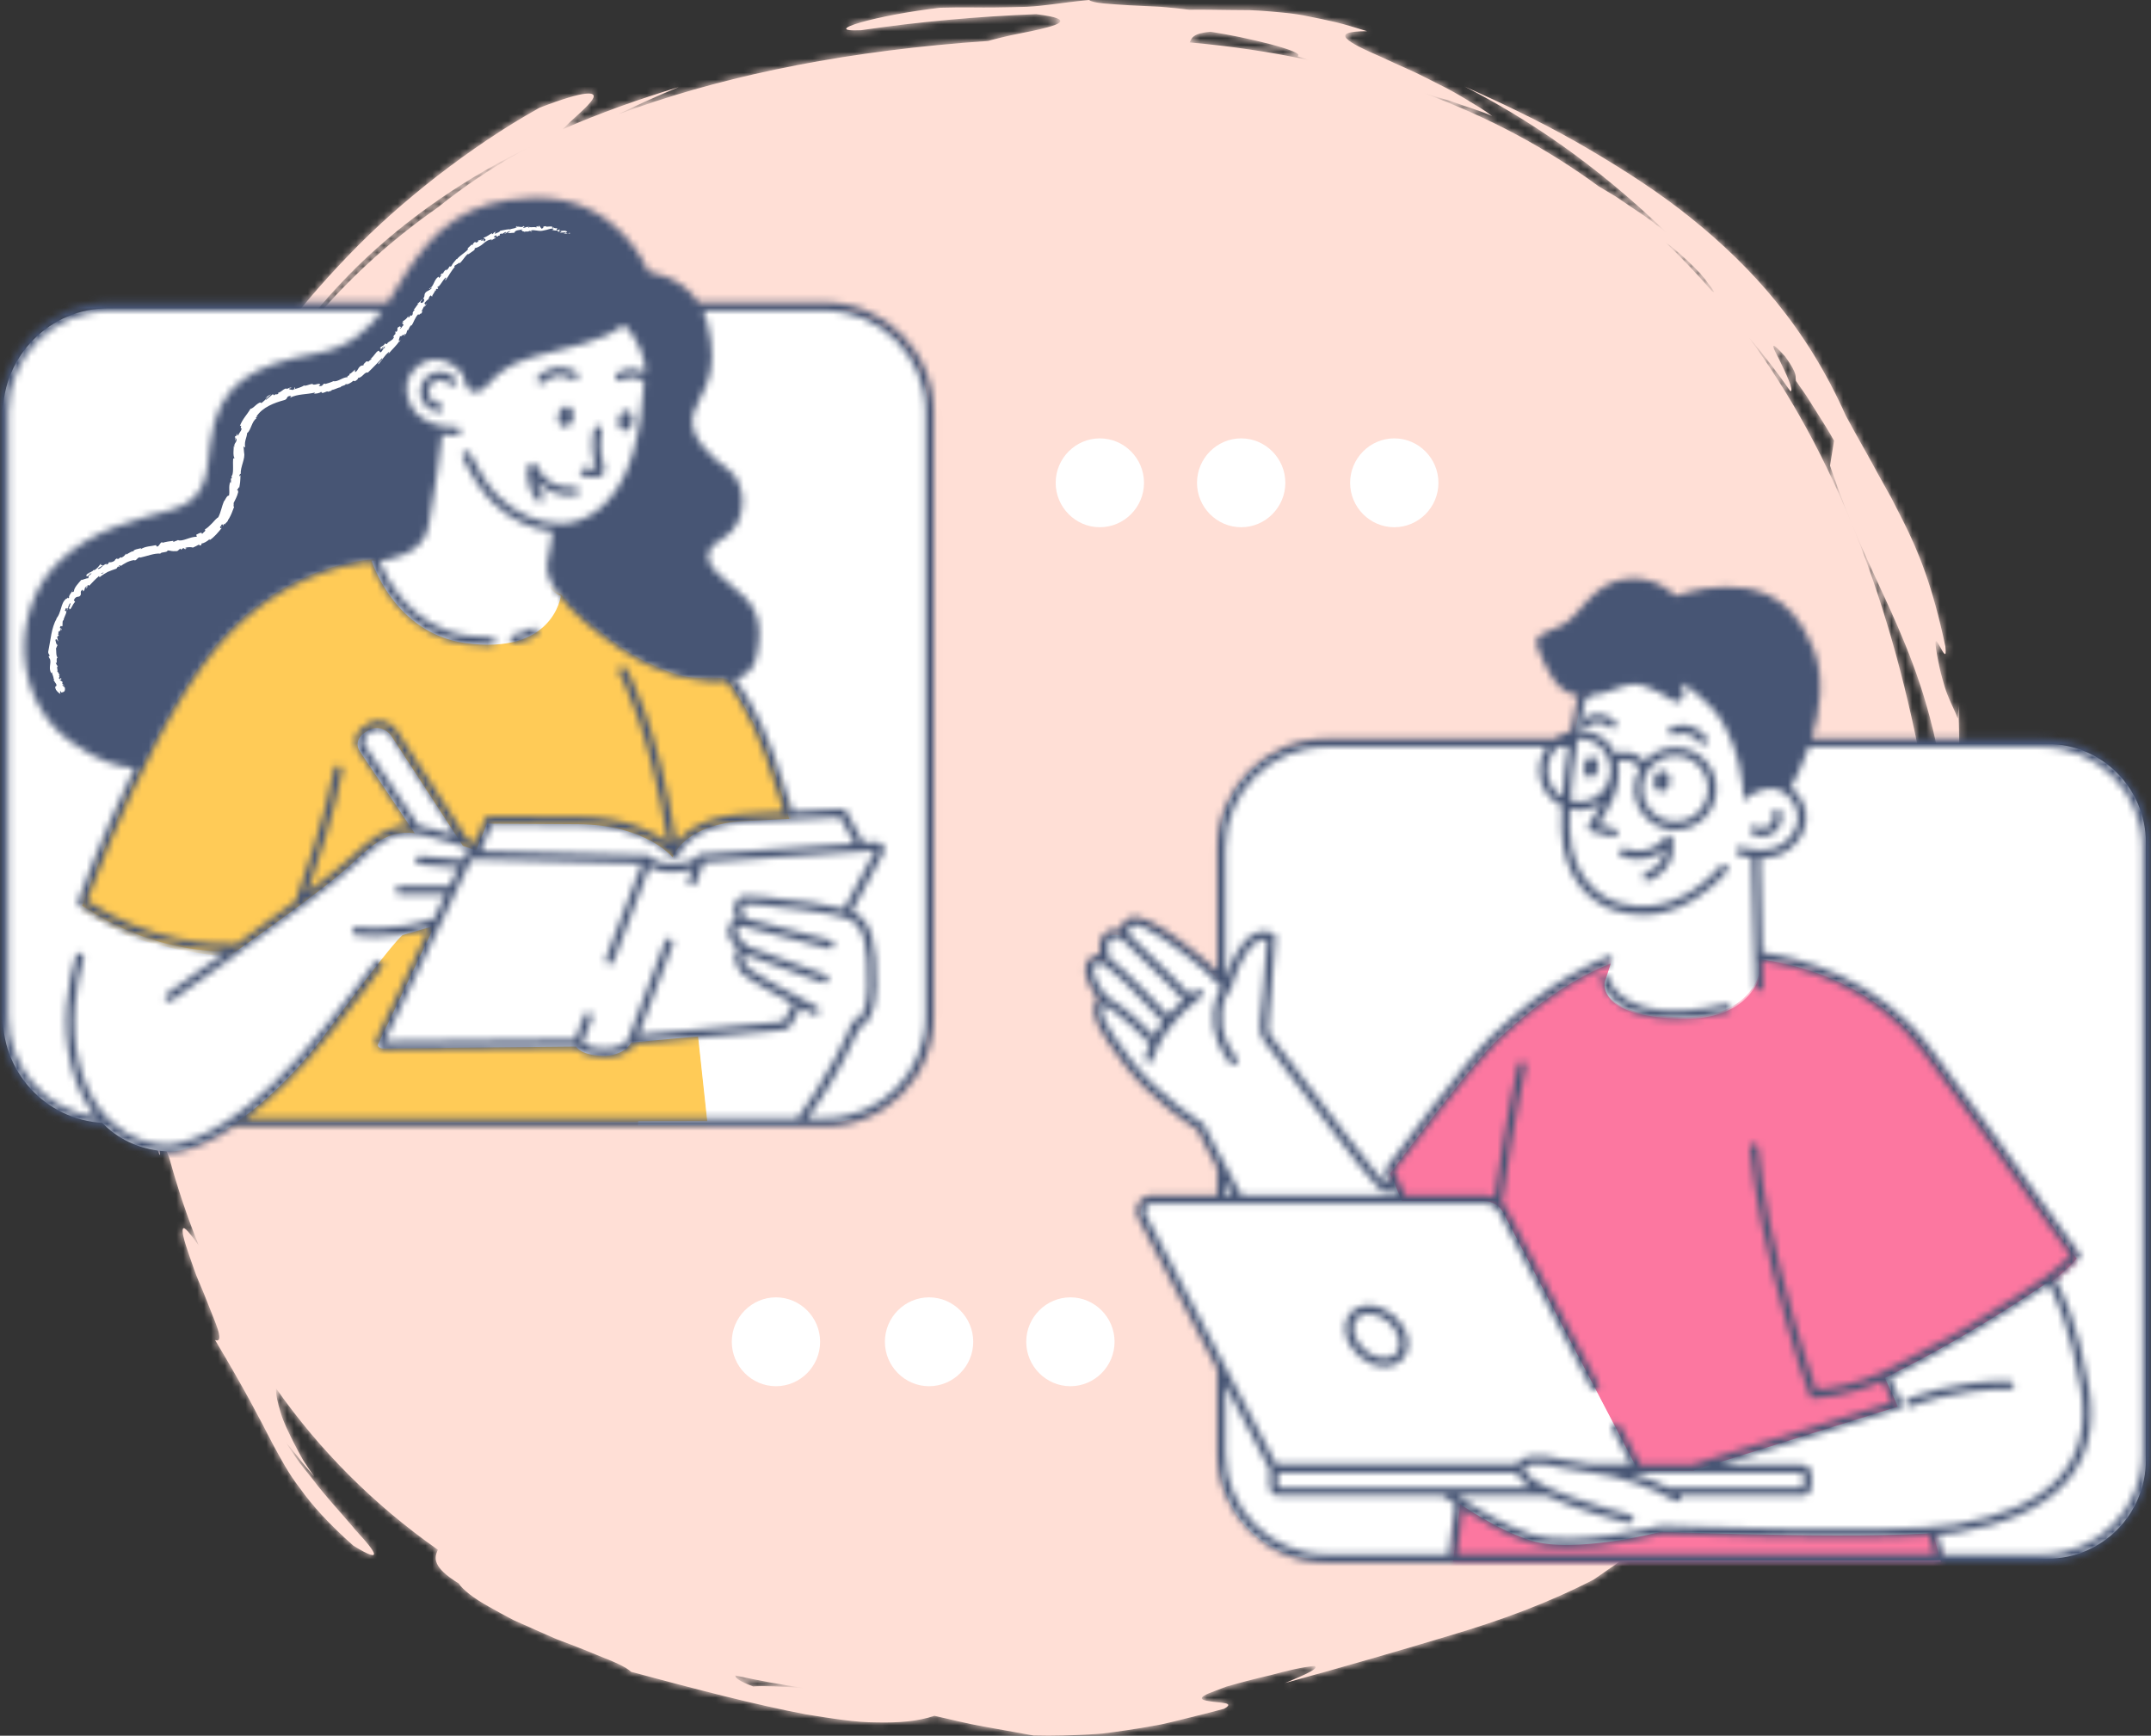 <svg width="311" height="251" viewBox="0 0 311 251" fill="none" xmlns="http://www.w3.org/2000/svg">
<rect x="0" y="0" width="311" height="251" fill="#333333" stroke="none"/>
<path fill-rule="evenodd" clip-rule="evenodd" d="M281.19 117.379C281.146 118.817 281.029 120.718 281.119 123.231C281.132 123.86 281.19 124.526 281.196 125.236C281.206 125.947 281.216 126.699 281.227 127.497C281.259 129.092 281.386 130.867 281.351 132.847C281.13 130.428 280.69 131.784 280.485 129.867C280.504 130.264 280.52 130.666 280.519 131.075C280.493 132.009 280.449 132.966 280.389 133.925C280.328 134.883 280.265 135.846 280.167 136.788C280.018 137.724 279.871 138.645 279.729 139.533C279.468 141.111 279.182 142.556 278.836 143.781C280.221 133.611 280.075 123.418 278.343 113.587C273.687 87.159 265.132 65.436 252.698 48.574C254.873 51.135 256.937 53.803 258.865 56.579C259.455 56.554 258.176 53.911 257.242 51.984C256.254 50.099 255.696 48.866 258.104 51.545C260.094 54.338 259.485 54.385 259.676 55.091L261.141 57.192L262.507 59.356C263.413 60.803 264.36 62.233 265.173 63.735L264.595 67.333C267.256 75.354 270.161 81.285 273.231 88.012C276.259 94.718 279.328 102.269 280.957 113.119C281.243 113.674 281.493 114.073 281.716 114.352C281.475 115.051 281.276 116.011 281.19 117.379ZM247.545 42.124C245.376 39.615 243.101 37.238 240.731 34.983C240.98 35.164 241.221 35.341 241.473 35.525C242.212 36.089 242.913 36.726 243.642 37.382C244.365 38.043 245.091 38.75 245.813 39.519C246.495 40.325 247.166 41.2 247.823 42.152C247.893 42.309 247.762 42.261 247.545 42.124ZM172.004 6.137C172.312 5.475 172.466 4.816 175.015 4.591C179.736 5.279 189.009 7.477 187.578 8.121C188.135 8.323 188.7 8.512 189.268 8.698C183.758 7.523 177.999 6.673 172.004 6.137ZM115.814 244.089C112.884 243.876 110.376 243.756 108.891 243.874C106.908 243.127 106.279 242.638 106.314 242.287C109.523 242.983 112.815 243.595 116.21 244.104C116.081 244.1 115.941 244.094 115.814 244.089ZM63.336 29.971C50.471 38.961 41.082 50.016 34.382 62.478C36.502 58.21 38.933 54.019 41.776 50.051C44.713 45.981 48.021 42.12 51.653 38.538C58.959 31.407 67.615 25.542 76.9 21.099C71.525 23.887 67.021 27.004 63.336 29.971ZM286.258 130.773C286.199 130.214 286.142 129.677 286.087 129.156C285.962 128.117 285.818 127.149 285.661 126.203C285.025 122.721 284.128 119.527 282.912 114.239C283.113 113.659 283.219 112.696 283.266 111.532C283.32 109.974 283.28 108.065 283.253 106.262C283.239 104.456 283.122 102.773 283.214 101.645L283.06 103.896C282.562 102.599 282.04 101.679 281.545 100.391C281.294 99.749 281.062 99.012 280.821 98.092C280.561 97.177 280.307 96.076 280.063 94.694C279.074 89.131 281.726 97.394 281.27 93.487C279.404 84.668 277.372 79.739 275.15 75.317C274.588 74.216 274.034 73.131 273.466 72.017C272.855 70.923 272.229 69.798 271.56 68.6C270.286 66.179 268.703 63.518 266.878 60.116C261.202 47.399 253.409 38.715 244.498 31.534C240.022 27.926 235.141 24.768 229.815 21.625C224.48 18.478 218.569 15.529 211.796 12.526C221.043 17.317 230.401 23.48 240.953 33.62L238.538 31.784C237.736 31.172 236.872 30.638 236.044 30.066L233.546 28.381L231.161 26.959C223.569 21.387 215.135 16.889 205.869 13.472C206.152 13.557 206.438 13.649 206.719 13.727C207.894 14.091 209.06 14.362 210.118 14.755C212.244 15.51 214.21 16.085 215.735 16.786C214.768 16.014 213.554 15.315 212.259 14.525C210.961 13.743 209.56 12.92 208.088 12.215C206.623 11.497 205.16 10.696 203.711 10.064C202.266 9.421 200.883 8.798 199.649 8.213C194.679 6.065 192.025 4.516 197.67 4.512C195.983 4.01 194.475 3.52 193.084 3.201C191.693 2.881 190.438 2.616 189.287 2.391C186.987 1.899 185.074 1.791 183.306 1.626C182.421 1.563 181.57 1.493 180.712 1.471C179.855 1.463 178.994 1.456 178.093 1.449C176.293 1.442 174.341 1.376 171.939 1.409C170.741 1.247 169.306 1.112 167.81 0.984C166.315 0.911 164.761 0.836 163.323 0.765C160.445 0.57 158.034 0.495 157.467 0C153.036 0.434 151.034 0.869 148.435 0.984C147.134 1.035 145.69 1.052 143.732 1.086C141.776 1.12 139.285 1.023 135.928 1.122C126.75 2.174 118.25 4.655 124.482 4.369C132.885 3.131 141.324 2.381 149.825 2.049C155.889 2.805 152.976 3.692 149.082 4.511C148.107 4.71 147.07 4.92 146.086 5.12C145.105 5.347 144.182 5.564 143.436 5.765C143.235 5.819 143.051 5.871 142.878 5.922C141.642 6.005 140.398 6.098 139.145 6.201C119.646 7.82 103.155 11.4 89.246 16.586C92.159 15.173 95.121 13.84 98.131 12.59C92.436 14.323 86.81 16.308 81.341 18.701C82.537 17.415 85.112 15.38 85.719 14.29C86.336 13.243 84.877 12.93 77.992 15.59C72.753 18.507 67.88 21.855 63.272 25.406C58.676 28.979 54.339 32.795 50.34 36.969C42.309 45.288 35.379 54.68 29.135 65.475L27.785 68.304L26.559 71.193C25.702 73.107 25.049 75.1 24.288 77.059C22.954 81.037 21.681 85.061 20.738 89.175C18.698 97.38 17.608 105.818 16.92 114.306C15.59 131.291 16.721 149.018 21.782 166.115C21.686 163.073 22.297 164.941 22.724 166.176C23.219 167.401 23.382 168.029 22.597 162.584C23.097 163.837 23.554 165.032 24.007 166.26C24.163 166.635 24.315 167.024 24.468 167.409C25.667 171.783 27.089 176.029 28.743 180.128C26.99 177.672 26.433 177.158 26.403 177.95C26.363 178.792 27.159 180.976 28.044 183.5C28.458 184.776 29.09 186.052 29.585 187.321C30.087 188.588 30.565 189.794 30.966 190.804C31.783 192.81 32.075 194.145 31.098 193.776C35.468 201.097 37.392 204.864 39.473 208.888C40.563 210.858 41.617 212.96 43.414 215.279C45.122 217.677 47.515 220.345 51.089 223.513C53.53 225.02 54.292 225.166 54.015 224.496C53.877 224.159 53.478 223.618 52.898 222.935C52.326 222.242 51.533 221.455 50.735 220.468C49.1 218.539 47.023 216.315 45.32 214.053C44.458 212.935 43.566 211.925 42.896 210.924C42.222 209.933 41.631 209.068 41.179 208.406C41.768 209.049 42.428 209.863 43.126 210.764C43.808 211.68 44.648 212.575 45.428 213.529C44.864 212.72 44.318 211.911 43.806 211.112C43.335 210.276 42.893 209.453 42.486 208.657C41.685 207.053 40.961 205.611 40.578 204.262C40.102 202.756 39.869 201.554 39.912 200.764C46.2 209.7 53.986 217.554 63.309 224.105C62.756 225.297 62.52 226.635 66.31 228.968C66.892 229.855 68.472 231.128 70.684 232.338C71.778 232.964 72.999 233.629 74.288 234.299C75.615 234.888 77.001 235.503 78.387 236.118C79.079 236.423 79.772 236.727 80.458 237.029C81.157 237.293 81.849 237.556 82.525 237.812C83.875 238.33 85.159 238.838 86.312 239.329C88.639 240.246 90.477 241.008 91.246 241.755C100.747 244.306 109.172 246.518 116.561 247.917C120.258 248.503 123.665 249.079 126.775 249.073C129.88 249.142 132.666 248.94 135.095 248.121C137.455 248.63 139.826 249.264 142.219 249.671L149.445 250.969C152.366 251.058 155.052 250.938 157.56 250.808C158.186 250.769 158.802 250.738 159.407 250.681C160.011 250.603 160.605 250.527 161.191 250.452C162.36 250.292 163.493 250.121 164.597 249.941C165.698 249.749 166.773 249.562 167.832 249.378C168.884 249.156 169.913 248.888 170.931 248.641C172.965 248.125 174.962 247.652 176.968 247.104C178.694 246.159 176.43 246.282 174.91 246.02C174.151 245.91 173.586 245.76 173.799 245.455C173.906 245.302 174.207 245.111 174.775 244.867C175.345 244.631 176.18 244.332 177.338 243.89C179.055 243.4 181.376 242.768 183.701 242.243C186.004 241.615 188.306 241.064 190.046 240.914C191.124 241.307 186.773 242.923 185.81 243.379C194.892 240.868 202.544 238.65 209.777 236.465C217.016 234.306 223.724 231.862 230.404 228.429C232.449 226.999 234.633 225.565 236.749 223.897C237.826 223.089 238.916 222.27 240.018 221.444C241.079 220.565 242.151 219.677 243.228 218.784C247.568 215.252 251.643 211.222 255.383 207.239C262.749 199.141 268 190.585 269.969 185.022L266.84 189.914C265.756 191.514 264.596 193.061 263.477 194.631C264.651 192.873 265.49 191.519 266.08 190.471C266.651 189.409 266.932 188.624 267.097 188.068C267.41 186.946 267.129 186.651 266.903 186.314C266.396 185.603 266.407 184.936 270.871 176.827C272.529 173.78 273.683 171.904 274.363 170.743C275.085 169.602 275.506 169.253 275.785 169.291C276.345 169.361 276.331 170.995 277.079 170.798C277.46 169.877 277.855 168.874 278.259 167.812C278.644 166.744 278.969 165.592 279.333 164.419C279.675 163.24 280.076 162.045 280.376 160.807C280.671 159.57 280.967 158.322 281.262 157.087C281.411 156.471 281.558 155.857 281.704 155.25C281.821 154.636 281.937 154.028 282.052 153.429C282.296 152.235 282.534 151.076 282.758 149.977C283.202 147.776 283.524 145.794 283.975 144.259C283.426 148.786 284.012 147.104 284.663 144.781C285.014 143.625 285.289 142.298 285.456 141.529C285.635 140.761 285.724 140.556 285.63 141.638C285.887 139.769 286.125 138.109 286.224 136.605C286.29 135.097 286.313 133.754 286.302 132.529C286.295 131.915 286.288 131.333 286.258 130.773Z" fill="#FFDFD6"/>
<mask id="mask0" mask-type="alpha" maskUnits="userSpaceOnUse" x="16" y="0" width="271" height="251">
<path fill-rule="evenodd" clip-rule="evenodd" d="M281.19 117.379C281.146 118.817 281.029 120.718 281.119 123.231C281.132 123.86 281.19 124.526 281.196 125.236C281.206 125.947 281.216 126.699 281.227 127.497C281.259 129.092 281.386 130.867 281.351 132.847C281.13 130.428 280.69 131.784 280.485 129.867C280.504 130.264 280.52 130.666 280.519 131.075C280.493 132.009 280.449 132.966 280.389 133.925C280.328 134.883 280.265 135.846 280.167 136.788C280.018 137.724 279.871 138.645 279.729 139.533C279.468 141.111 279.182 142.556 278.836 143.781C280.221 133.611 280.075 123.418 278.343 113.587C273.687 87.159 265.132 65.436 252.698 48.574C254.873 51.135 256.937 53.803 258.865 56.579C259.455 56.554 258.176 53.911 257.242 51.984C256.254 50.099 255.696 48.866 258.104 51.545C260.094 54.338 259.485 54.385 259.676 55.091L261.141 57.192L262.507 59.356C263.413 60.803 264.36 62.233 265.173 63.735L264.595 67.333C267.256 75.354 270.161 81.285 273.231 88.012C276.259 94.718 279.328 102.269 280.957 113.119C281.243 113.674 281.493 114.073 281.716 114.352C281.475 115.051 281.276 116.011 281.19 117.379ZM247.545 42.124C245.376 39.615 243.101 37.238 240.731 34.983C240.98 35.164 241.221 35.341 241.473 35.525C242.212 36.089 242.913 36.726 243.642 37.382C244.365 38.043 245.091 38.75 245.813 39.519C246.495 40.325 247.166 41.2 247.823 42.152C247.893 42.309 247.762 42.261 247.545 42.124ZM172.004 6.137C172.312 5.475 172.466 4.816 175.015 4.591C179.736 5.279 189.009 7.477 187.578 8.121C188.135 8.323 188.7 8.512 189.268 8.698C183.758 7.523 177.999 6.673 172.004 6.137ZM115.814 244.089C112.884 243.876 110.376 243.756 108.891 243.874C106.908 243.127 106.279 242.638 106.314 242.287C109.523 242.983 112.815 243.595 116.21 244.104C116.081 244.1 115.941 244.094 115.814 244.089ZM63.336 29.971C50.471 38.961 41.082 50.016 34.382 62.478C36.502 58.21 38.933 54.019 41.776 50.051C44.713 45.981 48.021 42.12 51.653 38.538C58.959 31.407 67.615 25.542 76.9 21.099C71.525 23.887 67.021 27.004 63.336 29.971ZM286.258 130.773C286.199 130.214 286.142 129.677 286.087 129.156C285.962 128.117 285.818 127.149 285.661 126.203C285.025 122.721 284.128 119.527 282.912 114.239C283.113 113.659 283.219 112.696 283.266 111.532C283.32 109.974 283.28 108.065 283.253 106.262C283.239 104.456 283.122 102.773 283.214 101.645L283.06 103.896C282.562 102.599 282.04 101.679 281.545 100.391C281.294 99.749 281.062 99.012 280.821 98.092C280.561 97.177 280.307 96.076 280.063 94.694C279.074 89.131 281.726 97.394 281.27 93.487C279.404 84.668 277.372 79.739 275.15 75.317C274.588 74.216 274.034 73.131 273.466 72.017C272.855 70.923 272.229 69.798 271.56 68.6C270.286 66.179 268.703 63.518 266.878 60.116C261.202 47.399 253.409 38.715 244.498 31.534C240.022 27.926 235.141 24.768 229.815 21.625C224.48 18.478 218.569 15.529 211.796 12.526C221.043 17.317 230.401 23.48 240.953 33.62L238.538 31.784C237.736 31.172 236.872 30.638 236.044 30.066L233.546 28.381L231.161 26.959C223.569 21.387 215.135 16.889 205.869 13.472C206.152 13.557 206.438 13.649 206.719 13.727C207.894 14.091 209.06 14.362 210.118 14.755C212.244 15.51 214.21 16.085 215.735 16.786C214.768 16.014 213.554 15.315 212.259 14.525C210.961 13.743 209.56 12.92 208.088 12.215C206.623 11.497 205.16 10.696 203.711 10.064C202.266 9.421 200.883 8.798 199.649 8.213C194.679 6.065 192.025 4.516 197.67 4.512C195.983 4.01 194.475 3.52 193.084 3.201C191.693 2.881 190.438 2.616 189.287 2.391C186.987 1.899 185.074 1.791 183.306 1.626C182.421 1.563 181.57 1.493 180.712 1.471C179.855 1.463 178.994 1.456 178.093 1.449C176.293 1.442 174.341 1.376 171.939 1.409C170.741 1.247 169.306 1.112 167.81 0.984C166.315 0.911 164.761 0.836 163.323 0.765C160.445 0.57 158.034 0.495 157.467 0C153.036 0.434 151.034 0.869 148.435 0.984C147.134 1.035 145.69 1.052 143.732 1.086C141.776 1.12 139.285 1.023 135.928 1.122C126.75 2.174 118.25 4.655 124.482 4.369C132.885 3.131 141.324 2.381 149.825 2.049C155.889 2.805 152.976 3.692 149.082 4.511C148.107 4.71 147.07 4.92 146.086 5.12C145.105 5.347 144.182 5.564 143.436 5.765C143.235 5.819 143.051 5.871 142.878 5.922C141.642 6.005 140.398 6.098 139.145 6.201C119.646 7.82 103.155 11.4 89.246 16.586C92.159 15.173 95.121 13.84 98.131 12.59C92.436 14.323 86.81 16.308 81.341 18.701C82.537 17.415 85.112 15.38 85.719 14.29C86.336 13.243 84.877 12.93 77.992 15.59C72.753 18.507 67.88 21.855 63.272 25.406C58.676 28.979 54.339 32.795 50.34 36.969C42.309 45.288 35.379 54.68 29.135 65.475L27.785 68.304L26.559 71.193C25.702 73.107 25.049 75.1 24.288 77.059C22.954 81.037 21.681 85.061 20.738 89.175C18.698 97.38 17.608 105.818 16.92 114.306C15.59 131.291 16.721 149.018 21.782 166.115C21.686 163.073 22.297 164.941 22.724 166.176C23.219 167.401 23.382 168.029 22.597 162.584C23.097 163.837 23.554 165.032 24.007 166.26C24.163 166.635 24.315 167.024 24.468 167.409C25.667 171.783 27.089 176.029 28.743 180.128C26.99 177.672 26.433 177.158 26.403 177.95C26.363 178.792 27.159 180.976 28.044 183.5C28.458 184.776 29.09 186.052 29.585 187.321C30.087 188.588 30.565 189.794 30.966 190.804C31.783 192.81 32.075 194.145 31.098 193.776C35.468 201.097 37.392 204.864 39.473 208.888C40.563 210.858 41.617 212.96 43.414 215.279C45.122 217.677 47.515 220.345 51.089 223.513C53.53 225.02 54.292 225.166 54.015 224.496C53.877 224.159 53.478 223.618 52.898 222.935C52.326 222.242 51.533 221.455 50.735 220.468C49.1 218.539 47.023 216.315 45.32 214.053C44.458 212.935 43.566 211.925 42.896 210.924C42.222 209.933 41.631 209.068 41.179 208.406C41.768 209.049 42.428 209.863 43.126 210.764C43.808 211.68 44.648 212.575 45.428 213.529C44.864 212.72 44.318 211.911 43.806 211.112C43.335 210.276 42.893 209.453 42.486 208.657C41.685 207.053 40.961 205.611 40.578 204.262C40.102 202.756 39.869 201.554 39.912 200.764C46.2 209.7 53.986 217.554 63.309 224.105C62.756 225.297 62.52 226.635 66.31 228.968C66.892 229.855 68.472 231.128 70.684 232.338C71.778 232.964 72.999 233.629 74.288 234.299C75.615 234.888 77.001 235.503 78.387 236.118C79.079 236.423 79.772 236.727 80.458 237.029C81.157 237.293 81.849 237.556 82.525 237.812C83.875 238.33 85.159 238.838 86.312 239.329C88.639 240.246 90.477 241.008 91.246 241.755C100.747 244.306 109.172 246.518 116.561 247.917C120.258 248.503 123.665 249.079 126.775 249.073C129.88 249.142 132.666 248.94 135.095 248.121C137.455 248.63 139.826 249.264 142.219 249.671L149.445 250.969C152.366 251.058 155.052 250.938 157.56 250.808C158.186 250.769 158.802 250.738 159.407 250.681C160.011 250.603 160.605 250.527 161.191 250.452C162.36 250.292 163.493 250.121 164.597 249.941C165.698 249.749 166.773 249.562 167.832 249.378C168.884 249.156 169.913 248.888 170.931 248.641C172.965 248.125 174.962 247.652 176.968 247.104C178.694 246.159 176.43 246.282 174.91 246.02C174.151 245.91 173.586 245.76 173.799 245.455C173.906 245.302 174.207 245.111 174.775 244.867C175.345 244.631 176.18 244.332 177.338 243.89C179.055 243.4 181.376 242.768 183.701 242.243C186.004 241.615 188.306 241.064 190.046 240.914C191.124 241.307 186.773 242.923 185.81 243.379C194.892 240.868 202.544 238.65 209.777 236.465C217.016 234.306 223.724 231.862 230.404 228.429C232.449 226.999 234.633 225.565 236.749 223.897C237.826 223.089 238.916 222.27 240.018 221.444C241.079 220.565 242.151 219.677 243.228 218.784C247.568 215.252 251.643 211.222 255.383 207.239C262.749 199.141 268 190.585 269.969 185.022L266.84 189.914C265.756 191.514 264.596 193.061 263.477 194.631C264.651 192.873 265.49 191.519 266.08 190.471C266.651 189.409 266.932 188.624 267.097 188.068C267.41 186.946 267.129 186.651 266.903 186.314C266.396 185.603 266.407 184.936 270.871 176.827C272.529 173.78 273.683 171.904 274.363 170.743C275.085 169.602 275.506 169.253 275.785 169.291C276.345 169.361 276.331 170.995 277.079 170.798C277.46 169.877 277.855 168.874 278.259 167.812C278.644 166.744 278.969 165.592 279.333 164.419C279.675 163.24 280.076 162.045 280.376 160.807C280.671 159.57 280.967 158.322 281.262 157.087C281.411 156.471 281.558 155.857 281.704 155.25C281.821 154.636 281.937 154.028 282.052 153.429C282.296 152.235 282.534 151.076 282.758 149.977C283.202 147.776 283.524 145.794 283.975 144.259C283.426 148.786 284.012 147.104 284.663 144.781C285.014 143.625 285.289 142.298 285.456 141.529C285.635 140.761 285.724 140.556 285.63 141.638C285.887 139.769 286.125 138.109 286.224 136.605C286.29 135.097 286.313 133.754 286.302 132.529C286.295 131.915 286.288 131.333 286.258 130.773Z" fill="white"/>
</mask>
<g mask="url(#mask0)">
<rect x="-11" y="-22" width="327" height="294" rx="80" fill="#FFDFD6"/>
</g>
<path fill-rule="evenodd" clip-rule="evenodd" d="M159.02 76.242C155.508 76.242 152.634 73.352 152.634 69.817C152.634 66.284 155.508 63.392 159.02 63.392C162.532 63.392 165.405 66.284 165.405 69.817C165.405 73.352 162.532 76.242 159.02 76.242Z" fill="white"/>
<path fill-rule="evenodd" clip-rule="evenodd" d="M179.454 76.242C175.941 76.242 173.068 73.352 173.068 69.817C173.068 66.284 175.941 63.392 179.454 63.392C182.965 63.392 185.839 66.284 185.839 69.817C185.839 73.352 182.965 76.242 179.454 76.242Z" fill="white"/>
<path fill-rule="evenodd" clip-rule="evenodd" d="M201.591 76.242C198.078 76.242 195.205 73.352 195.205 69.817C195.205 66.284 198.078 63.392 201.591 63.392C205.103 63.392 207.976 66.284 207.976 69.817C207.976 73.352 205.103 76.242 201.591 76.242Z" fill="white"/>
<path fill-rule="evenodd" clip-rule="evenodd" d="M112.192 200.457C108.679 200.457 105.806 197.567 105.806 194.032C105.806 190.499 108.679 187.607 112.192 187.607C115.703 187.607 118.577 190.499 118.577 194.032C118.577 197.567 115.703 200.457 112.192 200.457Z" fill="white"/>
<path fill-rule="evenodd" clip-rule="evenodd" d="M134.329 200.457C130.816 200.457 127.943 197.567 127.943 194.032C127.943 190.499 130.816 187.607 134.329 187.607C137.84 187.607 140.714 190.499 140.714 194.032C140.714 197.567 137.84 200.457 134.329 200.457Z" fill="white"/>
<path fill-rule="evenodd" clip-rule="evenodd" d="M154.763 200.457C151.251 200.457 148.377 197.567 148.377 194.032C148.377 190.499 151.251 187.607 154.763 187.607C158.275 187.607 161.148 190.499 161.148 194.032C161.148 197.567 158.275 200.457 154.763 200.457Z" fill="white"/>
<path fill-rule="evenodd" clip-rule="evenodd" d="M118.996 162.403H15.676C7.245 162.403 0.41 155.545 0.41 147.083V59.902C0.41 51.44 7.245 44.582 15.676 44.582H118.996C127.426 44.582 134.261 51.44 134.261 59.902V147.083C134.261 155.545 127.426 162.403 118.996 162.403Z" fill="white"/>
<path fill-rule="evenodd" clip-rule="evenodd" d="M296.022 225.409H190.659C182.792 225.409 176.415 219.009 176.415 211.114V121.883C176.415 113.988 182.792 107.587 190.659 107.587H296.022C303.889 107.587 310.266 113.988 310.266 121.883V211.114C310.266 219.009 303.889 225.409 296.022 225.409Z" fill="white"/>
<path fill-rule="evenodd" clip-rule="evenodd" d="M300.253 181.989C298.586 180.036 289.6 166.724 278.631 152.216C270.998 142.121 259.938 139.428 254.369 138.711C254.406 140.173 254.411 141.14 254.411 141.14C254.411 141.14 253.035 147.619 242.978 147.306C230.418 146.917 232.174 142.063 232.174 142.063C232.174 142.063 232.664 140.676 233.069 139.273C230.282 140.313 223.979 143.259 216.207 150.674C212.46 154.25 200.989 169.715 200.989 169.715C200.989 169.715 201.683 171.455 202.847 173.909H214.649C215.816 173.909 216.888 174.558 217.431 175.597L236.89 212.784H211.758L210.08 225.822H280.624L273.079 199.153C273.079 199.153 295.07 188.363 300.253 181.989Z" fill="#FC77A0"/>
<mask id="mask1" mask-type="alpha" maskUnits="userSpaceOnUse" x="200" y="138" width="101" height="88">
<path fill-rule="evenodd" clip-rule="evenodd" d="M300.253 181.989C298.586 180.036 289.6 166.724 278.631 152.216C270.998 142.121 259.938 139.428 254.369 138.711C254.406 140.173 254.411 141.14 254.411 141.14C254.411 141.14 253.035 147.619 242.978 147.306C230.418 146.917 232.174 142.063 232.174 142.063C232.174 142.063 232.664 140.676 233.069 139.273C230.282 140.313 223.979 143.259 216.207 150.674C212.46 154.25 200.989 169.715 200.989 169.715C200.989 169.715 201.683 171.455 202.847 173.909H214.649C215.816 173.909 216.888 174.558 217.431 175.597L236.89 212.784H211.758L210.08 225.822H280.624L273.079 199.153C273.079 199.153 295.07 188.363 300.253 181.989Z" fill="white"/>
</mask>
<g mask="url(#mask1)">
<rect x="171" y="97" width="148" height="148" rx="74" fill="#FC77A0"/>
<rect x="-27.358" y="-49.961" width="367.522" height="371.976" rx="32.815" fill="#FC77A0"/>
</g>
<path fill-rule="evenodd" clip-rule="evenodd" d="M183.838 135.751C183.838 135.751 183.633 138.639 183.222 143.591C182.812 148.542 182.402 149.367 183.428 150.605C184.454 151.843 188.557 157.207 193.482 163.809C198.406 170.41 200.252 172.061 200.252 172.061L201.465 170.801L209.934 190.696L216.051 204.038C216.051 204.038 207.209 208.008 200.252 205.276C190.369 201.395 184.043 182.17 180.35 175.774C176.656 169.379 173.579 163.19 173.579 163.19C173.579 163.19 167.219 159.269 163.114 153.906C159.011 148.542 158.601 147.098 158.806 145.86C159.011 144.622 159.69 144.821 159.69 144.821C159.69 144.821 156.738 141.554 157.704 139.613C158.342 138.329 159.831 139.114 159.831 139.114C159.831 139.114 158.91 136.261 160.4 135.404C161.647 134.688 162.883 135.832 162.883 135.832C162.883 135.832 161.867 134.226 163.642 133.441C165.415 132.656 172.389 138.186 174.305 139.898C176.221 141.61 177.427 143.037 177.427 143.037C177.427 143.037 179.749 133.886 183.838 135.751Z" fill="white"/>
<path fill-rule="evenodd" clip-rule="evenodd" d="M256.668 113.674C254.822 113.469 253.143 114.492 253.143 114.492C253.143 114.492 253.59 108.524 250.665 102.679C247.739 96.833 233.764 95.243 228.681 101.127C228.681 101.127 226.1 112.468 226.367 120.133C226.631 127.676 231.125 130.58 233.904 131.368C233.808 133.079 233.669 135.122 233.484 136.8C233.317 138.312 232.082 141.812 232.082 141.812C232.082 141.812 230.327 146.667 242.88 147.058C252.93 147.37 254.306 140.887 254.306 140.887C254.306 140.887 254.286 136.956 254.028 132.938C253.9 130.944 253.797 127.083 253.727 123.701C255.462 123.845 257.889 123.577 259.504 121.414C262.254 117.733 259.067 113.94 256.668 113.674Z" fill="white"/>
<path fill-rule="evenodd" clip-rule="evenodd" d="M296.452 185.176C296.452 185.176 299.591 189.712 301.48 201.164C303.37 212.617 296.081 219.117 282.78 221.326C273.891 222.801 240.164 221.498 240.164 221.498C240.164 221.498 227.683 224.757 221.365 222.779C215.047 220.801 207.664 215.089 207.664 215.089L242.021 215.867L245.041 212.573L274.42 203.396L272.536 199.267C272.536 199.267 278.871 196.096 284.628 192.691C291.086 188.873 296.452 185.176 296.452 185.176Z" fill="white"/>
<path fill-rule="evenodd" clip-rule="evenodd" d="M184.724 215.961H260.775C261.088 215.961 261.341 215.706 261.341 215.392V213.257C261.341 212.942 261.088 212.688 260.775 212.688H184.724C184.411 212.688 184.158 212.942 184.158 213.257V215.392C184.158 215.706 184.411 215.961 184.724 215.961Z" fill="white"/>
<path fill-rule="evenodd" clip-rule="evenodd" d="M166.589 173.674H214.566C215.733 173.674 216.805 174.325 217.348 175.364L236.794 212.573H184.158L165.112 176.131C164.529 175.015 165.334 173.674 166.589 173.674Z" fill="white"/>
<path fill-rule="evenodd" clip-rule="evenodd" d="M196.9 195.9C198.728 197.517 201.172 197.728 202.359 196.371C203.546 195.015 203.026 192.604 201.198 190.987C199.37 189.37 196.927 189.16 195.74 190.516C194.553 191.873 195.072 194.283 196.9 195.9Z" fill="white"/>
<path fill-rule="evenodd" clip-rule="evenodd" d="M11.895 130.957C11.895 130.957 21.156 104.884 31.409 93.018C41.662 81.152 53.926 80.912 53.926 80.912L81.197 86.031C81.197 86.031 87.307 92.711 93.095 95.553C98.883 98.394 100.214 97.984 102.861 97.984C105.507 97.984 105.399 98.442 105.399 98.442C105.399 98.442 108.772 103.642 110.64 108.115C113.716 115.484 115.671 124.698 115.671 124.698L98.385 125.776L102.3 162.226L91.658 162.243H32.332L35.709 137.476C35.709 137.476 23.967 139.147 11.895 130.957Z" fill="#FFCB57"/>
<mask id="mask2" mask-type="alpha" maskUnits="userSpaceOnUse" x="11" y="80" width="105" height="83">
<path fill-rule="evenodd" clip-rule="evenodd" d="M11.895 130.957C11.895 130.957 21.156 104.884 31.409 93.018C41.662 81.152 53.926 80.912 53.926 80.912L81.197 86.031C81.197 86.031 87.307 92.711 93.095 95.553C98.883 98.394 100.214 97.984 102.861 97.984C105.507 97.984 105.399 98.442 105.399 98.442C105.399 98.442 108.772 103.642 110.64 108.115C113.716 115.484 115.671 124.698 115.671 124.698L98.385 125.776L102.3 162.226L91.658 162.243H32.332L35.709 137.476C35.709 137.476 23.967 139.147 11.895 130.957Z" fill="white"/>
</mask>
<g mask="url(#mask2)">
<rect x="-13" y="53" width="154" height="126" rx="63" fill="#FFCB57"/>
</g>
<path fill-rule="evenodd" clip-rule="evenodd" d="M93.62 48.148C90.097 40.936 77.373 42.715 72.919 47.763C68.464 52.81 66.534 53.642 66.534 53.642C66.534 53.642 65.426 52.222 63.234 51.891C60.501 51.479 56.596 54.453 58.37 58.85C59.335 61.24 61.419 62.199 63.127 62.58H63.127C63.127 62.58 61.955 72.783 60.993 76.819C60.03 80.855 53.727 81.061 53.727 81.061C53.727 81.061 56.952 91.533 67.227 92.985C80.06 94.797 81.087 86.164 81.087 86.164C81.087 86.164 78.269 85.27 78.902 81.583C79.212 79.779 79.507 78.04 79.729 76.73C80.075 76.763 80.415 76.785 80.746 76.787C84.7 76.809 89.475 73.939 91.758 66.374C94.042 58.809 93.62 48.148 93.62 48.148Z" fill="white"/>
<path fill-rule="evenodd" clip-rule="evenodd" d="M52.067 108.712L64.514 127.29L68.937 125.401L56.495 106.286C56.495 106.286 55.195 104.59 53.284 105.601C50.692 106.971 52.067 108.712 52.067 108.712Z" fill="white"/>
<path fill-rule="evenodd" clip-rule="evenodd" d="M13.574 132.888C13.574 132.888 7.831 143.436 10.598 154.379C13.364 165.322 21.605 166.544 24.818 166.515C28.03 166.486 38.025 161.836 47.546 148.842C57.068 135.848 58.211 135.215 58.211 135.215L70.103 131.762L72.395 124.385C72.395 124.385 66.255 121.791 61.588 120.753C56.922 119.715 54.93 121.065 50.75 124.996C46.571 128.928 32.796 138.496 32.796 138.496L32.175 138.223C32.175 138.223 27.33 138.091 19.222 135.622C16.409 134.764 13.574 132.888 13.574 132.888Z" fill="white"/>
<path fill-rule="evenodd" clip-rule="evenodd" d="M126.296 122.825L124.253 122.968L121.534 118.002C121.534 118.002 117.604 118.265 107.869 118.713C98.812 119.129 97.255 123.97 97.255 123.97C97.255 123.97 93.447 119.26 83.602 119.186C77.823 119.142 70.418 119.1 70.418 119.1L68.369 124.093L68.244 124.09C67.809 124.078 67.419 124.267 67.282 124.555L54.672 150.972C54.521 151.287 54.866 151.618 55.342 151.613L83.292 151.34C83.292 151.34 83.9 152.591 87.094 152.672C90.287 152.752 91.291 150.744 91.291 150.744L112.787 148.802C113.16 148.76 113.47 148.58 113.603 148.331L126.971 123.417C127.135 123.107 126.763 122.781 126.296 122.825Z" fill="white"/>
<path fill-rule="evenodd" clip-rule="evenodd" d="M219.616 212.495C220.075 211.207 222.666 211.361 225.803 212.088C228.029 212.605 230.568 212.73 232.851 213.265C238.605 214.614 242.248 216.925 242.248 216.925L235.34 220.064C235.34 220.064 218.409 215.882 219.616 212.495Z" fill="white"/>
<path fill-rule="evenodd" clip-rule="evenodd" d="M123.103 133.016C121.055 131.839 112.673 131 110.067 130.747C107.459 130.495 107.122 130.428 106.714 131.084C105.876 132.428 107.179 133.771 107.179 133.771C107.179 133.771 105.503 133.687 105.597 135.284C105.655 136.294 107.459 137.804 107.459 137.804C107.459 137.804 105.689 138.224 107.179 140.492C107.663 141.229 111.636 143.439 115.211 145.333L113.603 148.331C113.471 148.58 113.161 148.76 112.787 148.802L100.933 149.873L102.257 162.126L92.265 162.142L92.235 162.725H115.341C116.295 161.457 117.214 160.083 118.151 158.644C120.584 154.906 122.522 150.881 123.547 148.606C124.755 148.178 125.751 146.694 125.804 143.096C125.897 136.796 125.152 134.192 123.103 133.016Z" fill="white"/>
<mask id="mask3" mask-type="alpha" maskUnits="userSpaceOnUse" x="0" y="28" width="311" height="198">
<path fill-rule="evenodd" clip-rule="evenodd" d="M175.98 173.439H177.168V169.848C176.743 169.061 176.346 168.318 175.98 167.625V173.439Z" fill="#393F49"/>
<path fill-rule="evenodd" clip-rule="evenodd" d="M239.138 112.803C239.022 113.624 239.437 114.362 240.064 114.452C240.692 114.542 241.295 113.95 241.412 113.128C241.529 112.307 241.114 111.568 240.486 111.478C239.858 111.389 239.255 111.982 239.138 112.803Z" fill="#393F49"/>
<path fill-rule="evenodd" clip-rule="evenodd" d="M133.832 147.04C133.832 155.125 127.287 161.703 119.241 161.703H116.762C117.514 160.65 118.24 159.577 118.913 158.543C121.281 154.904 123.192 150.971 124.251 148.639C125.435 148.093 126.604 146.565 126.662 142.671C126.757 136.162 125.973 133.385 123.662 132.058C123.525 131.979 123.353 131.9 123.164 131.823L127.758 123.254C127.92 122.949 127.902 122.595 127.71 122.306C127.47 121.943 126.999 121.74 126.519 121.786L124.854 121.902L122.319 117.269C122.209 117.066 122.004 116.947 121.759 116.961C121.73 116.962 119.555 117.106 114.6 117.357C113.883 115.024 112.962 112.188 111.791 108.906C109.808 103.341 107.492 99.814 106.298 98.217C107.834 97.755 108.993 96.788 109.372 95.025C110.673 88.982 108.722 87.022 105.635 84.572C102.547 82.122 100.759 79.999 104.497 77.875C108.235 75.752 108.072 69.872 105.309 67.912C102.547 65.951 99.296 62.848 100.271 59.745C101.246 56.641 104.296 54.487 102.221 46.515C102.072 45.938 101.87 45.421 101.646 44.932H119.241C127.287 44.932 133.832 51.51 133.832 59.595V147.04ZM65.773 120.768C64.506 120.366 63.203 119.995 61.989 119.725C61.485 119.613 61.027 119.546 60.575 119.488L52.834 107.928L52.81 107.895C52.806 107.891 52.482 107.453 52.595 106.942C52.695 106.49 53.123 106.053 53.834 105.676C54.178 105.494 54.496 105.425 54.78 105.425C55.657 105.425 56.215 106.091 56.272 106.159L65.773 120.768ZM108.108 117.67C101.858 117.958 99.015 120.295 97.794 121.879C95.011 104.332 90.727 97.024 90.539 96.712C90.37 96.43 90.004 96.341 89.723 96.512C89.444 96.683 89.354 97.049 89.523 97.332C89.568 97.405 93.837 104.718 96.588 121.866C94.675 120.398 90.683 118.195 83.876 118.143C78.097 118.099 70.694 118.056 70.694 118.056H70.691C70.449 118.056 70.232 118.202 70.141 118.426L68.761 121.789C68.375 121.65 67.995 121.511 67.582 121.368L57.24 105.468C56.684 104.744 55.144 103.636 53.282 104.62C52.226 105.178 51.603 105.88 51.431 106.706C51.224 107.69 51.74 108.451 51.858 108.609L59.084 119.4C55.999 119.439 53.912 121.017 50.619 124.118C49.552 125.12 47.26 126.919 44.454 129.031C45.76 125.29 48.506 117.066 49.488 111.393C49.544 111.069 49.327 110.759 49.004 110.703C48.681 110.65 48.373 110.865 48.317 111.189C47.146 117.954 43.409 128.457 42.739 130.313C40.036 132.322 37.025 134.51 34.222 136.528C30.844 136.664 21.808 136.355 12.56 130.276C13.393 128.01 17.391 117.392 22.678 107.302C22.723 107.216 22.768 107.132 22.813 107.047C23.245 106.225 23.687 105.408 24.136 104.599C24.233 104.423 24.331 104.248 24.429 104.075C24.799 103.415 25.175 102.763 25.555 102.12C25.715 101.848 25.875 101.577 26.034 101.312C26.241 100.969 26.449 100.627 26.659 100.29C26.978 99.777 27.297 99.275 27.613 98.791C27.772 98.547 27.932 98.309 28.093 98.07C28.381 97.641 28.667 97.222 28.953 96.818C29.05 96.68 29.148 96.536 29.245 96.399C29.625 95.871 30.002 95.371 30.376 94.887C30.481 94.751 30.585 94.618 30.691 94.485C31.084 93.989 31.475 93.508 31.861 93.063C32.441 92.396 33.028 91.77 33.62 91.176C33.817 90.978 34.016 90.802 34.213 90.612C34.609 90.231 35.005 89.851 35.402 89.5C35.641 89.291 35.878 89.101 36.117 88.902C36.476 88.601 36.836 88.3 37.195 88.022C37.449 87.826 37.701 87.646 37.954 87.461C38.297 87.211 38.638 86.963 38.978 86.732C39.239 86.555 39.498 86.39 39.757 86.225C40.085 86.014 40.413 85.809 40.737 85.615C40.999 85.46 41.26 85.311 41.519 85.167C41.832 84.992 42.142 84.823 42.449 84.663C42.712 84.527 42.974 84.394 43.233 84.267C43.524 84.126 43.81 83.992 44.096 83.863C44.359 83.744 44.622 83.625 44.879 83.516C45.143 83.405 45.4 83.302 45.655 83.201C45.92 83.098 46.187 82.992 46.444 82.897C46.668 82.816 46.884 82.744 47.102 82.67C47.374 82.576 47.648 82.481 47.909 82.4C48.074 82.349 48.227 82.306 48.386 82.259C48.682 82.172 48.98 82.082 49.258 82.01C49.299 81.999 49.336 81.991 49.377 81.98C50.912 81.581 52.155 81.381 52.981 81.283C53.006 81.28 53.039 81.275 53.063 81.273C53.195 81.257 53.295 81.249 53.403 81.238C53.466 81.232 53.539 81.225 53.592 81.221C54.359 83.257 58.109 91.802 67.415 93.118C68.619 93.288 69.776 93.374 70.854 93.374C70.917 93.374 70.978 93.374 71.04 93.373C71.368 93.37 71.632 93.1 71.629 92.771C71.626 92.442 71.361 92.179 71.035 92.179H71.03C69.945 92.182 68.795 92.107 67.581 91.935C59.344 90.771 55.767 83.451 54.829 81.127C56.661 80.915 60.997 80.04 61.842 76.491C61.906 76.225 61.97 75.932 62.035 75.619C62.041 75.59 62.047 75.555 62.053 75.525C62.831 71.719 63.661 64.943 63.914 62.822C65.081 63.004 65.966 62.944 66.058 62.937C66.385 62.912 66.629 62.624 66.603 62.295C66.578 61.967 66.284 61.722 65.965 61.747C65.94 61.749 64.822 61.821 63.473 61.509C63.27 61.462 63.077 61.408 62.886 61.349C62.814 61.327 62.742 61.307 62.668 61.281C62.55 61.241 62.439 61.194 62.326 61.15C61.655 60.883 60.985 60.505 60.408 59.953C60.407 59.952 60.406 59.952 60.406 59.952C60.258 59.81 60.12 59.654 59.987 59.492C59.968 59.47 59.948 59.449 59.93 59.426C59.812 59.276 59.704 59.112 59.599 58.941C59.575 58.901 59.546 58.864 59.522 58.822C59.401 58.613 59.29 58.39 59.194 58.15C59.11 57.945 59.041 57.74 58.983 57.538C58.965 57.472 58.956 57.407 58.941 57.341C58.908 57.205 58.873 57.068 58.851 56.935C58.837 56.84 58.834 56.747 58.825 56.654C58.815 56.55 58.799 56.447 58.796 56.345C58.793 56.222 58.803 56.102 58.809 55.98C58.813 55.911 58.81 55.84 58.817 55.772C58.834 55.616 58.863 55.462 58.897 55.311C58.903 55.281 58.906 55.249 58.913 55.219C59.046 54.677 59.293 54.167 59.651 53.707C60.572 52.521 62.118 51.816 63.419 52.003C65.33 52.292 66.331 53.524 66.34 53.534L66.621 53.894L66.876 53.785C66.882 53.834 66.887 53.877 66.895 53.93C67.056 54.865 67.206 55.649 67.728 56.238C68.386 56.979 69.528 56.857 70.698 55.468C71.868 54.078 73.558 52.622 76.975 51.637C82.389 50.075 86.945 49.559 90.136 46.993C90.136 46.993 92.396 48.513 93.258 52.917C93.247 53.224 93.23 53.552 93.214 53.875C91.649 52.924 89.993 53.487 89.243 54.01C88.974 54.197 88.907 54.57 89.095 54.841C89.282 55.111 89.651 55.178 89.921 54.99C89.99 54.941 91.628 53.834 93.129 55.308C92.908 58.623 92.439 62.475 91.458 65.729C89.235 73.1 84.638 75.723 81.059 75.723H81.019C77.8 75.705 74.522 74.261 72.024 71.762C70.626 70.362 69.115 68.067 67.983 65.621C67.846 65.323 67.493 65.192 67.194 65.332C66.897 65.47 66.768 65.826 66.906 66.125C68.094 68.691 69.694 71.113 71.186 72.607C73.609 75.032 76.719 76.535 79.867 76.848C79.682 78.053 79.631 79.226 79.173 81.119C77.898 86.376 90.053 94.531 93.692 96.14C94.212 96.37 94.835 96.621 95.526 96.872C97.649 97.757 99.031 98.081 100.206 98.189C101.858 98.512 103.534 98.665 105.002 98.492C105.942 99.682 108.522 103.274 110.674 109.309C111.789 112.438 112.675 115.156 113.376 117.419C111.848 117.495 110.106 117.578 108.108 117.67ZM101.284 123.538L100.932 123.537L100.79 123.876C100.784 123.886 100.262 124.786 97.589 124.907C94.886 125.033 94.182 124.016 94.18 124.016L94.015 123.723L69.519 123.075L71.087 119.253C72.701 119.262 78.887 119.298 83.867 119.337C93.272 119.408 97.026 123.859 97.063 123.905C97.199 124.071 97.416 124.151 97.629 124.111C97.841 124.072 98.017 123.919 98.086 123.714C98.147 123.532 99.687 119.253 108.163 118.863C116.141 118.495 120.26 118.25 121.459 118.175L123.548 121.992L101.284 123.538ZM106.442 132.918C106.217 133.009 105.986 133.145 105.786 133.347C105.525 133.611 105.225 134.092 105.27 134.881C105.318 135.715 106.133 136.671 106.741 137.272C106.598 137.416 106.468 137.599 106.376 137.831C106.101 138.527 106.295 139.386 106.95 140.385C107.136 140.67 107.617 141.381 114.67 145.146L113.344 147.619C113.324 147.658 113.204 147.753 112.999 147.776L92.331 149.644L97.289 136.511C97.405 136.203 97.251 135.858 96.944 135.742C96.64 135.625 96.295 135.78 96.179 136.089L90.789 150.369C90.371 150.852 89.362 151.689 87.378 151.645C85.38 151.596 84.539 151.066 84.239 150.799L85.594 147.233C85.71 146.925 85.557 146.58 85.25 146.463C84.945 146.345 84.6 146.5 84.484 146.808L83.15 150.317L55.609 150.586C55.601 150.587 55.592 150.586 55.583 150.585L68.088 124.372C68.113 124.331 68.282 124.235 68.501 124.243L92.81 124.885L87.591 138.625C87.474 138.933 87.627 139.278 87.934 139.396C88.004 139.423 88.075 139.435 88.146 139.435C88.385 139.435 88.611 139.288 88.701 139.05L93.909 125.337C94.561 125.759 95.703 126.185 97.643 126.1C98.714 126.051 99.507 125.88 100.112 125.666L99.508 127.266C99.392 127.574 99.546 127.919 99.853 128.036C99.921 128.062 99.993 128.074 100.063 128.074C100.303 128.074 100.528 127.928 100.618 127.689L101.745 124.703L126.556 122.98L122.02 131.44C119.802 130.825 115.908 130.246 110.389 129.713L110.037 129.679C107.634 129.445 107.061 129.389 106.477 130.327C105.902 131.249 106.088 132.209 106.442 132.918ZM101.616 161.703H35.546C39.127 159.018 43.397 154.949 48.285 148.782L49.005 147.874C50.945 145.433 53.602 142.088 55.209 139.817C55.398 139.548 55.336 139.175 55.069 138.984C54.8 138.792 54.431 138.855 54.241 139.125C52.653 141.369 50.008 144.698 48.077 147.13L47.356 148.038C35.883 162.515 27.907 165.073 25.01 165.502C22.364 165.898 14.177 164.587 11.453 153.803C10.009 148.088 11.009 142.363 12.101 138.568C12.193 138.25 12.011 137.92 11.697 137.827C11.379 137.736 11.052 137.919 10.961 138.235C9.827 142.173 8.793 148.122 10.302 154.097C11.111 157.3 12.384 159.719 13.861 161.544C6.722 160.594 1.188 154.468 1.188 147.04V59.595C1.188 51.51 7.733 44.932 15.78 44.932H55.237C53.218 47.683 50.448 50.249 45.825 51.088C36.549 52.772 31.444 55.384 30.385 64.156C29.876 68.374 30.046 72.245 24.687 73.767C20.108 75.067 13.153 76.374 8.025 81.73C1.711 88.326 1.618 101.068 10.233 107.275C14.228 110.154 17.298 110.982 19.459 111.056C14.643 120.968 11.337 130.156 11.281 130.311C11.19 130.569 11.284 130.856 11.509 131.008C12.292 131.536 13.072 132.01 13.847 132.462C13.848 132.461 13.854 132.449 13.854 132.449C13.854 132.449 13.97 132.524 14.135 132.627C15.945 133.658 17.727 134.498 19.442 135.163C19.462 135.169 19.481 135.178 19.501 135.184C25.679 137.066 29.953 137.59 31.642 137.733C31.945 137.745 32.233 137.753 32.51 137.757C27.881 141.076 24.194 143.667 24.103 143.73C23.835 143.919 23.769 144.292 23.957 144.562C24.073 144.728 24.257 144.817 24.445 144.817C24.562 144.817 24.68 144.782 24.785 144.709C25.407 144.271 35.571 137.127 43.326 131.365C43.477 131.327 43.602 131.239 43.684 131.098C47.181 128.494 50.141 126.201 51.431 124.988C55.499 121.159 57.316 119.908 61.733 120.891C63.856 121.363 66.286 122.167 68.307 122.897L68.232 123.08C67.669 123.152 67.224 123.423 67.018 123.854L66.795 124.32L60.748 123.805C60.429 123.772 60.134 124.021 60.106 124.35C60.079 124.678 60.321 124.967 60.648 124.994L66.247 125.471L64.972 128.143C64.967 128.142 64.963 128.139 64.959 128.139H57.801C57.472 128.139 57.207 128.407 57.207 128.737C57.207 129.067 57.472 129.334 57.801 129.334H64.404L62.7 132.905C62.607 132.89 62.512 132.889 62.415 132.92C56.773 134.81 51.68 134.079 51.629 134.073C51.311 134.031 51.003 134.249 50.954 134.575C50.906 134.901 51.129 135.204 51.453 135.253C51.548 135.268 52.597 135.42 54.243 135.42C56.198 135.42 59 135.196 62.044 134.281L54.409 150.284C54.265 150.587 54.288 150.925 54.469 151.212C54.695 151.566 55.131 151.777 55.621 151.78L83.269 151.509C83.699 151.983 84.796 152.774 87.348 152.838C87.416 152.84 87.484 152.841 87.55 152.841C89.588 152.841 90.797 152.053 91.451 151.406C91.597 151.345 91.726 151.249 91.787 151.089L91.829 150.977C91.852 150.946 91.883 150.91 91.903 150.882L113.12 148.964C113.691 148.897 114.167 148.605 114.391 148.183L115.72 145.703C116.303 146.012 116.92 146.334 117.585 146.681C117.877 146.832 118.234 146.717 118.386 146.424C118.536 146.131 118.423 145.771 118.13 145.62C109.259 141.012 108.089 139.944 107.942 139.728C107.534 139.107 107.365 138.578 107.478 138.278C107.53 138.139 107.644 138.055 107.735 138.005L118.957 142.109C119.024 142.134 119.093 142.145 119.159 142.145C119.402 142.145 119.63 141.995 119.718 141.753C119.831 141.443 119.671 141.101 119.363 140.988L108.032 136.844C107.388 136.287 106.485 135.304 106.456 134.81C106.432 134.392 106.578 134.24 106.627 134.191C106.834 133.978 107.208 133.93 107.373 133.93L119.831 137.161C119.88 137.174 119.93 137.18 119.98 137.18C120.243 137.18 120.485 137.001 120.555 136.732C120.636 136.413 120.445 136.088 120.127 136.005L107.775 132.801C107.544 132.515 107.011 131.719 107.484 130.96C107.657 130.683 107.68 130.648 109.923 130.867L110.275 130.901C119.668 131.808 122.325 132.664 123.073 133.094C124.91 134.15 125.561 136.741 125.474 142.653C125.442 144.771 125.05 147.362 123.355 147.685C123.033 147.747 122.821 148.058 122.883 148.382C122.897 148.459 122.927 148.528 122.966 148.591C121.891 150.923 120.101 154.537 117.919 157.89C117.107 159.14 116.23 160.461 115.308 161.703H101.616ZM119.241 43.738H100.997C98.454 39.837 93.77 39.329 93.77 39.329C93.77 39.329 89.446 28.177 77.012 28.6C67.323 28.93 62.892 33.047 58.677 39.508C57.87 40.744 57.057 42.236 56.069 43.738H15.78C7.078 43.738 0 50.852 0 59.595V147.04C0 155.539 6.695 162.479 15.062 162.86C18.223 165.928 21.951 166.749 24.167 166.749C24.556 166.749 24.898 166.724 25.182 166.682C27.062 166.405 29.999 165.501 33.873 162.897H91.88H115.901H119.241C127.941 162.897 135.021 155.783 135.021 147.04V59.595C135.021 50.852 127.941 43.738 119.241 43.738Z" fill="#393F49"/>
<path fill-rule="evenodd" clip-rule="evenodd" d="M76.875 90.849C76.088 91.28 75.193 91.61 74.213 91.832C73.894 91.904 73.692 92.223 73.765 92.545C73.826 92.823 74.072 93.011 74.343 93.011C74.386 93.011 74.43 93.007 74.475 92.996C75.561 92.751 76.559 92.382 77.443 91.897C77.731 91.74 77.837 91.378 77.681 91.088C77.523 90.799 77.164 90.691 76.875 90.849Z" fill="#393F49"/>
<path fill-rule="evenodd" clip-rule="evenodd" d="M81.08 59.275C80.619 59.878 80.568 60.8 80.966 61.334C81.365 61.87 82.062 61.815 82.523 61.212C82.984 60.61 83.034 59.688 82.636 59.153C82.237 58.617 81.541 58.672 81.08 59.275Z" fill="#393F49"/>
<path fill-rule="evenodd" clip-rule="evenodd" d="M91.171 61.751C91.581 61.123 91.596 60.201 91.204 59.691C90.812 59.183 90.162 59.28 89.751 59.908C89.341 60.536 89.326 61.458 89.718 61.967C90.111 62.476 90.76 62.379 91.171 61.751Z" fill="#393F49"/>
<path fill-rule="evenodd" clip-rule="evenodd" d="M84.413 68.86L86.037 69.019C86.09 69.024 86.141 69.027 86.191 69.027C86.567 69.027 86.903 68.867 87.126 68.577C87.38 68.246 87.443 67.792 87.314 67.469L86.931 65.851C86.644 63.972 87.033 62.364 87.038 62.347C87.117 62.028 86.924 61.704 86.606 61.624C86.285 61.543 85.966 61.736 85.886 62.056C85.867 62.131 85.432 63.905 85.766 66.079L86.16 67.831L84.527 67.672C84.205 67.643 83.911 67.88 83.879 68.21C83.847 68.537 84.087 68.829 84.413 68.86Z" fill="#393F49"/>
<path fill-rule="evenodd" clip-rule="evenodd" d="M77.996 72.543C78.106 72.543 78.217 72.513 78.317 72.448C78.593 72.269 78.672 71.9 78.494 71.623C77.946 70.771 77.666 70.05 77.534 69.473C78.515 70.621 80.268 71.867 83.169 71.641C83.496 71.615 83.74 71.327 83.714 70.998C83.688 70.67 83.4 70.423 83.075 70.451C78.843 70.79 77.638 67.479 77.589 67.341C77.512 67.115 77.307 66.957 77.069 66.941C76.828 66.935 76.607 67.052 76.499 67.265C76.459 67.344 75.543 69.227 77.497 72.27C77.61 72.447 77.801 72.543 77.996 72.543Z" fill="#393F49"/>
<path fill-rule="evenodd" clip-rule="evenodd" d="M78.234 55.506C78.4 55.506 78.566 55.436 78.683 55.299C78.748 55.224 80.275 53.493 82.728 54.856C83.016 55.015 83.377 54.909 83.536 54.622C83.694 54.333 83.59 53.97 83.303 53.81C80.674 52.352 78.544 53.636 77.785 54.519C77.57 54.768 77.598 55.145 77.846 55.361C77.958 55.458 78.096 55.506 78.234 55.506Z" fill="#393F49"/>
<path fill-rule="evenodd" clip-rule="evenodd" d="M63.908 53.748C63.141 53.681 62.384 53.915 61.789 54.413C61.194 54.912 60.829 55.614 60.759 56.388C60.689 57.164 60.924 57.92 61.42 58.518C61.916 59.116 62.614 59.483 63.386 59.554C63.404 59.556 63.421 59.557 63.44 59.557C63.743 59.557 64.003 59.323 64.031 59.013C64.06 58.685 63.819 58.394 63.493 58.365C63.037 58.323 62.625 58.106 62.332 57.754C62.039 57.4 61.901 56.954 61.942 56.496C61.983 56.038 62.199 55.624 62.55 55.33C62.902 55.036 63.347 54.899 63.801 54.937C64.256 54.978 64.669 55.196 64.962 55.55C65.171 55.802 65.544 55.837 65.798 55.625C66.05 55.413 66.084 55.038 65.874 54.784C65.378 54.187 64.68 53.819 63.908 53.748Z" fill="#393F49"/>
<path fill-rule="evenodd" clip-rule="evenodd" d="M212.252 212.429L212.267 212.315H211.069L211.055 212.429H212.252Z" fill="#393F49"/>
<path fill-rule="evenodd" clip-rule="evenodd" d="M229.789 112.418C230.354 112.514 230.923 111.928 231.06 111.11C231.196 110.292 230.85 109.551 230.285 109.456C229.72 109.36 229.151 109.946 229.014 110.764C228.878 111.582 229.224 112.323 229.789 112.418Z" fill="#393F49"/>
<path fill-rule="evenodd" clip-rule="evenodd" d="M241.35 120.848C241.121 120.808 240.886 120.909 240.755 121.104C240.675 121.224 238.749 124.026 234.884 122.703C234.573 122.596 234.235 122.763 234.129 123.075C234.024 123.387 234.19 123.726 234.5 123.833C237.503 124.862 239.593 123.782 240.732 122.834C240.62 123.899 240.051 125.384 237.929 126.235C237.624 126.357 237.476 126.705 237.598 127.01C237.691 127.244 237.914 127.386 238.15 127.386C238.223 127.386 238.298 127.372 238.369 127.343C242.848 125.546 241.836 121.33 241.825 121.288C241.767 121.06 241.581 120.887 241.35 120.848Z" fill="#393F49"/>
<path fill-rule="evenodd" clip-rule="evenodd" d="M241.63 105.159C241.32 105.265 241.153 105.604 241.259 105.915C241.365 106.228 241.703 106.399 242.013 106.288C244.538 105.426 245.724 107.311 245.777 107.397C245.888 107.584 246.084 107.687 246.286 107.687C246.389 107.687 246.494 107.659 246.589 107.603C246.871 107.434 246.964 107.068 246.796 106.784C246.218 105.808 244.396 104.213 241.63 105.159Z" fill="#393F49"/>
<path fill-rule="evenodd" clip-rule="evenodd" d="M228.866 104.036C228.602 104.231 228.545 104.604 228.738 104.871C228.931 105.136 229.302 105.194 229.568 104.999C231.19 103.807 232.559 105.023 232.711 105.166C232.825 105.277 232.973 105.332 233.121 105.332C233.276 105.332 233.431 105.27 233.548 105.15C233.776 104.912 233.769 104.534 233.533 104.305C232.783 103.578 230.843 102.583 228.866 104.036Z" fill="#393F49"/>
<path fill-rule="evenodd" clip-rule="evenodd" d="M253.336 120.571C253.782 120.839 254.28 120.977 254.787 120.977C255.017 120.977 255.248 120.948 255.478 120.891C256.211 120.707 256.829 120.246 257.217 119.595C257.606 118.944 257.72 118.18 257.536 117.444C257.456 117.124 257.133 116.928 256.816 117.009C256.497 117.09 256.304 117.413 256.384 117.734C256.49 118.161 256.424 118.604 256.199 118.982C255.973 119.359 255.615 119.625 255.19 119.732C254.765 119.837 254.323 119.773 253.948 119.547C253.666 119.377 253.302 119.47 253.133 119.751C252.964 120.035 253.055 120.401 253.336 120.571Z" fill="#393F49"/>
<path fill-rule="evenodd" clip-rule="evenodd" d="M234.444 145.494C236.37 146.745 238.922 147.372 242.071 147.372C244.341 147.372 246.919 147.046 249.797 146.396C250.117 146.323 250.319 146.004 250.247 145.682C250.174 145.361 249.857 145.155 249.537 145.231C241.42 147.066 237.223 145.857 235.133 144.52C233.059 143.194 232.671 141.556 232.651 141.471C232.585 141.148 232.273 140.942 231.951 141.009C231.63 141.075 231.423 141.391 231.49 141.713C231.507 141.801 231.956 143.879 234.444 145.494Z" fill="#393F49"/>
<path fill-rule="evenodd" clip-rule="evenodd" d="M196.177 190.665C196.571 190.215 197.17 189.973 197.882 189.973C197.976 189.973 198.072 189.979 198.169 189.987C199.075 190.065 200.008 190.491 200.797 191.19C201.587 191.887 202.127 192.763 202.319 193.656C202.497 194.481 202.351 195.217 201.903 195.728C201.457 196.238 200.743 196.472 199.911 196.407C199.006 196.329 198.073 195.901 197.283 195.205C196.495 194.506 195.953 193.63 195.761 192.738C195.582 191.911 195.731 191.175 196.177 190.665ZM196.499 196.1C197.478 196.965 198.653 197.496 199.81 197.596C199.943 197.607 200.074 197.613 200.202 197.613C201.26 197.613 202.17 197.23 202.796 196.515C203.497 195.715 203.74 194.609 203.481 193.404C203.235 192.263 202.56 191.159 201.582 190.294C200.604 189.428 199.427 188.897 198.271 188.797C197.048 188.689 195.988 189.075 195.285 189.878C194.583 190.678 194.34 191.784 194.6 192.991C194.846 194.13 195.52 195.235 196.499 196.1Z" fill="#393F49"/>
<path fill-rule="evenodd" clip-rule="evenodd" d="M291.192 200.325C291.197 199.996 290.936 199.725 290.607 199.719C282.354 199.584 276.117 202.198 275.856 202.309C275.555 202.439 275.414 202.788 275.542 203.091C275.637 203.319 275.858 203.455 276.089 203.455C276.166 203.455 276.245 203.44 276.32 203.408C276.383 203.38 282.573 200.769 290.589 200.913C290.914 200.878 291.187 200.654 291.192 200.325Z" fill="#393F49"/>
<path fill-rule="evenodd" clip-rule="evenodd" d="M309.812 210.122C309.812 218.207 303.267 224.785 295.221 224.785H280.948L280.151 221.966C281.197 221.879 282.119 221.776 282.864 221.652C289.798 220.501 294.97 218.219 298.236 214.869C301.717 211.299 303.001 206.571 302.051 200.815C300.463 191.193 298.022 186.433 297.204 185.043C298.604 183.934 299.778 182.867 300.566 181.897L300.881 181.51L300.557 181.131C299.925 180.389 298.118 177.837 295.618 174.306C291.654 168.705 285.663 160.242 278.972 151.386C271.466 141.453 260.625 138.579 254.812 137.74L254.489 124.247C254.489 124.205 254.473 124.168 254.465 124.128C256.24 124.134 258.42 123.635 259.966 121.565C261.223 119.884 261.489 117.967 260.713 116.167C260.321 115.257 259.668 114.448 258.913 113.856C259.028 113.718 259.239 113.344 259.378 112.993C259.378 112.993 260.518 110.975 261.55 108.015H295.221C303.267 108.015 309.812 114.592 309.812 122.678V210.122ZM177.168 210.122V200.244L183.669 212.677C183.597 212.845 183.556 213.029 183.556 213.223V214.908C183.556 215.674 184.176 216.298 184.939 216.298H208.641C209.122 216.642 209.719 217.059 210.4 217.515L209.465 224.785H191.759C183.714 224.785 177.168 218.207 177.168 210.122ZM235.937 213.027H260.54C260.647 213.027 260.734 213.114 260.734 213.223V214.908C260.734 215.017 260.647 215.104 260.54 215.104H241.137C239.953 214.513 238.18 213.731 235.937 213.027ZM184.939 215.104C184.831 215.104 184.744 215.017 184.744 214.908V213.223C184.744 213.114 184.831 213.027 184.939 213.027H219.317C219.354 213.132 219.395 213.237 219.451 213.34C219.769 213.936 220.453 214.529 221.355 215.104H184.939ZM240.177 220.638C240.118 220.638 240.06 220.644 240.005 220.656C239.879 220.689 227.614 223.848 221.531 221.944C217.694 220.744 213.436 218.121 210.744 216.298H223.575C228.025 218.371 234.443 219.999 235.447 220.246C235.494 220.257 235.542 220.263 235.589 220.263C235.855 220.263 236.099 220.082 236.166 219.809C236.243 219.489 236.049 219.165 235.73 219.087C231.93 218.148 221.783 215.184 220.497 212.776C220.366 212.532 220.394 212.386 220.426 212.296C220.634 211.713 222.183 211.403 225.919 212.27C227.045 212.532 228.257 212.696 229.43 212.855C230.613 213.015 231.836 213.182 232.964 213.447C238.54 214.755 242.143 217.01 242.179 217.033C242.457 217.207 242.823 217.124 242.999 216.845C243.106 216.674 243.105 216.472 243.033 216.298H260.54C261.302 216.298 261.922 215.674 261.922 214.908V213.223C261.922 212.457 261.302 211.833 260.54 211.833H248.573L274.582 203.714C274.745 203.663 274.879 203.543 274.948 203.387C275.018 203.23 275.017 203.052 274.946 202.896L273.302 199.29C274.93 198.463 280.148 195.776 284.915 192.959C290.169 189.855 294.749 186.797 296.254 185.78C297.076 187.239 299.383 191.944 300.879 201.01C301.764 206.37 300.589 210.751 297.388 214.034C294.302 217.199 289.35 219.366 282.67 220.475C273.941 221.921 240.513 220.65 240.177 220.638ZM210.666 224.757L211.504 218.24C214.201 219.976 217.811 222.031 221.178 223.085C222.72 223.567 224.596 223.752 226.566 223.752C232.516 223.752 239.308 222.067 240.218 221.834C242.247 221.911 267.145 222.837 278.941 222.057L279.704 224.757H210.666ZM237.495 114.228C237.45 112.956 237.901 111.744 238.763 110.814C239.625 109.883 240.797 109.346 242.061 109.3C242.119 109.299 242.176 109.298 242.234 109.298C243.435 109.298 244.574 109.747 245.458 110.574C246.384 111.441 246.919 112.618 246.964 113.889C247.008 115.16 246.558 116.372 245.695 117.302C244.833 118.233 243.661 118.771 242.397 118.816C241.133 118.855 239.927 118.408 239 117.542C238.074 116.675 237.54 115.498 237.495 114.228ZM165.662 174.556C165.858 174.229 166.202 174.036 166.582 174.036H214.557C215.506 174.036 216.37 174.561 216.812 175.405L230.077 200.771C230.229 201.063 230.587 201.175 230.878 201.022C231.168 200.87 231.28 200.509 231.127 200.217L217.864 174.85C217.679 174.497 217.441 174.187 217.167 173.919C218.941 161.708 220.601 154.346 220.623 154.247C220.696 153.925 220.497 153.606 220.177 153.532C219.858 153.457 219.539 153.659 219.465 153.981C219.443 154.078 217.826 161.251 216.077 173.168C215.607 172.957 215.091 172.842 214.557 172.842H203.143C202.365 171.184 201.816 169.894 201.583 169.331C203.129 167.254 213.127 153.879 216.523 150.636C223.807 143.683 229.827 140.692 232.747 139.531C232.891 139.063 233.036 138.565 233.16 138.092C230.549 139.003 223.975 141.876 215.705 149.772C211.965 153.342 200.899 168.255 200.429 168.889L200.231 169.156L200.354 169.466C200.391 169.561 200.542 169.933 200.789 170.513L200.259 171.001C199.498 170.21 197.546 168.041 193.948 163.22C188.933 156.5 184.888 151.221 183.876 149.999C183.255 149.25 183.281 148.792 183.548 146.158C183.624 145.416 183.715 144.519 183.806 143.422C184.217 138.468 184.422 135.579 184.422 135.579C184.44 135.33 184.301 135.096 184.076 134.992C183.174 134.582 182.276 134.584 181.408 135.004C179.191 136.073 177.767 139.719 177.168 141.573V122.678C177.168 114.592 183.714 108.015 191.759 108.015H223.671C222.927 109.049 222.524 110.283 222.571 111.58C222.625 113.121 223.272 114.548 224.395 115.599C224.818 115.994 225.3 116.297 225.805 116.545C225.748 117.719 225.726 118.869 225.764 119.948C226.016 127.152 230.121 130.781 233.879 131.774C235.172 132.117 236.401 132.29 237.602 132.29C239.739 132.29 241.784 131.742 243.936 130.625C246.03 129.538 248.183 127.8 249.695 125.977C249.906 125.723 249.871 125.347 249.62 125.136C249.367 124.925 248.993 124.96 248.783 125.212C247.389 126.893 245.322 128.561 243.39 129.564C240.31 131.165 237.47 131.489 234.182 130.621C233.026 130.315 227.246 128.362 226.951 119.906C226.918 118.977 226.93 117.988 226.975 116.972C227.407 117.076 227.849 117.147 228.303 117.147C228.373 117.147 228.443 117.146 228.512 117.142C229.646 117.102 230.716 116.731 231.62 116.087C231.428 116.454 231.208 116.838 230.949 117.246C229.563 119.421 229.578 119.487 229.64 119.759C229.689 119.977 229.855 120.149 230.07 120.204L233.138 121.006C233.188 121.018 233.238 121.024 233.288 121.024C233.551 121.024 233.792 120.846 233.861 120.578C233.944 120.258 233.754 119.933 233.436 119.85L231.107 119.241C231.281 118.952 231.546 118.522 231.948 117.89C234.118 114.485 234.024 112.248 234.02 112.154C234.017 112.116 234.002 112.083 233.993 112.047C234.027 111.758 234.058 111.468 234.047 111.172C234.035 110.815 233.983 110.466 233.908 110.125C234.574 109.886 235.983 109.631 237.112 111.081C236.557 112.04 236.268 113.133 236.309 114.269C236.364 115.858 237.033 117.331 238.19 118.415C239.296 119.45 240.721 120.013 242.223 120.013C242.296 120.013 242.367 120.011 242.439 120.008C244.021 119.953 245.486 119.281 246.564 118.117C247.643 116.952 248.206 115.436 248.15 113.848C248.094 112.258 247.425 110.786 246.267 109.701C245.109 108.616 243.592 108.037 242.019 108.108C240.437 108.164 238.972 108.835 237.894 110C237.87 110.025 237.854 110.057 237.83 110.084C236.441 108.531 234.666 108.598 233.539 108.989C233.23 108.305 232.787 107.681 232.223 107.153C231.16 106.158 229.786 105.624 228.349 105.623C228.75 103.371 229.108 101.701 229.217 101.212C229.418 100.99 229.658 100.79 229.892 100.588C232.56 100.39 234.332 99.034 236.112 98.936C238.318 98.814 242.27 101.554 242.27 101.554C242.27 101.554 244.119 101.308 243.179 99.371C242.241 97.433 247.428 101.938 248.491 103.561C251.626 108.35 252.077 113.661 252.132 115.947C252.135 116.034 252.341 115.711 252.652 115.275L253.438 114.8C253.454 114.791 254.976 113.88 256.591 114.065C257.569 114.173 258.966 115.114 259.622 116.64C260.046 117.623 260.285 119.152 259.017 120.849C256.562 124.135 251.998 122.59 251.804 122.522C251.498 122.416 251.156 122.577 251.048 122.888C250.94 123.199 251.103 123.539 251.412 123.647C251.494 123.676 252.26 123.936 253.339 124.063C253.316 124.129 253.299 124.2 253.301 124.276L253.742 142.704C253.751 143.029 254.015 143.286 254.337 143.286H254.351C254.678 143.279 254.938 143.005 254.931 142.675L254.841 138.946C260.493 139.79 270.848 142.608 278.025 152.108C284.705 160.949 290.691 169.403 294.651 174.998C296.915 178.197 298.514 180.454 299.334 181.508C298.441 182.511 297.153 183.617 295.622 184.767C294.179 185.745 289.594 188.809 284.312 191.931C283.852 192.203 283.386 192.474 282.921 192.742C277.439 195.806 272.789 198.099 272.689 198.148L272.242 198.367L272.244 198.37C268.225 200.369 263.942 200.852 262.612 200.957C262.096 199.584 260.299 194.531 257.535 183.937C254.849 173.639 254.218 166.011 254.213 165.935C254.186 165.607 253.911 165.363 253.573 165.388C253.247 165.415 253.002 165.702 253.028 166.031C253.034 166.107 253.672 173.832 256.385 184.24C259.701 196.949 261.587 201.615 261.667 201.808L261.823 202.192L262.236 202.178C262.455 202.17 267.336 201.97 272.191 199.722L273.334 202.224L273.497 202.803L244.853 211.745C244.799 211.761 244.76 211.802 244.713 211.833H237.202L234.217 206.126C234.065 205.835 233.706 205.72 233.416 205.875C233.125 206.028 233.013 206.389 233.166 206.681L235.8 211.717H229.906C229.8 211.704 229.694 211.687 229.589 211.672C228.39 211.509 227.258 211.355 226.187 211.107C222.208 210.184 220.054 210.386 219.404 211.717H184.509L165.631 175.615C165.455 175.279 165.467 174.882 165.662 174.556ZM174.103 162.693C174.053 162.593 173.977 162.509 173.881 162.451C173.819 162.413 167.564 158.525 163.579 153.317C159.436 147.905 159.229 146.683 159.385 145.738C159.44 145.403 159.524 145.257 159.523 145.201C162.484 146.96 165.536 150.142 166.263 150.925C165.762 152.032 165.564 152.79 165.543 152.874C165.465 153.193 165.66 153.517 165.978 153.596C166.025 153.608 166.074 153.613 166.121 153.613C166.387 153.613 166.63 153.431 166.697 153.159C166.7 153.144 167.34 151.073 168.599 149.298C170.232 146.995 172.666 144.796 173.628 144.169C173.903 143.99 173.981 143.62 173.802 143.343C173.624 143.067 173.256 142.988 172.98 143.168C172.642 143.388 172.323 143.617 172.013 143.847C171.991 143.812 171.976 143.774 171.946 143.744C171.946 143.744 170.536 142.276 169.243 140.968C166.231 137.924 163.721 135.59 163.352 135.247C163.262 135.078 163.114 134.703 163.214 134.381C163.289 134.139 163.512 133.934 163.873 133.774C164.984 133.276 170.725 137.289 173.904 140.128C175.195 141.282 176.154 142.299 176.629 142.826C176.062 143.583 175.145 145.328 175.503 148.511C175.803 151.172 177.793 153.696 177.878 153.802C177.996 153.95 178.168 154.026 178.341 154.026C178.472 154.026 178.602 153.983 178.712 153.895C178.968 153.69 179.009 153.314 178.806 153.057C178.787 153.033 176.944 150.69 176.684 148.376C176.268 144.688 177.729 143.339 177.804 143.274C177.811 143.268 177.813 143.259 177.819 143.253C177.835 143.239 177.843 143.221 177.857 143.206C177.91 143.145 177.949 143.078 177.973 143.003C177.978 142.989 177.991 142.98 177.995 142.966C178.397 141.384 179.885 137.063 181.922 136.08C182.344 135.877 182.766 135.83 183.205 135.944C183.133 136.933 182.939 139.518 182.623 143.322C182.532 144.411 182.442 145.301 182.367 146.037C182.095 148.708 182.004 149.607 182.963 150.764C183.967 151.973 187.994 157.231 192.997 163.936C197.901 170.506 199.772 172.202 199.849 172.272C200.076 172.474 200.419 172.471 200.645 172.266L201.292 171.67C201.451 172.028 201.627 172.419 201.822 172.842H179.496C176.481 167.459 174.129 162.747 174.103 162.693ZM158.228 139.664C158.357 139.403 158.509 139.328 158.611 139.293C158.936 139.189 159.355 139.336 159.519 139.413C159.78 139.611 162.264 141.519 164.415 143.862C165.76 145.325 167.348 146.954 168.13 147.748C167.602 148.468 167.176 149.157 166.832 149.79C165.734 148.635 162.91 145.811 160.073 144.141C159.35 143.32 157.604 140.919 158.228 139.664ZM160.688 135.708C161.536 135.223 162.438 136.025 162.473 136.057C162.473 136.057 162.473 136.057 162.474 136.057C162.474 136.057 162.474 136.057 162.474 136.058C162.501 136.082 165.177 138.553 168.4 141.811C169.688 143.112 171.092 144.572 171.093 144.574C171.093 144.575 171.095 144.575 171.096 144.576C170.234 145.306 169.501 146.061 168.875 146.806C168.07 145.988 166.569 144.447 165.289 143.053C163.25 140.832 160.965 139.023 160.342 138.542C160.142 137.807 159.883 136.17 160.688 135.708ZM224.976 108.256C225.064 108.161 225.174 108.1 225.269 108.015H226.74C226.389 110.256 226.059 112.766 225.881 115.245C225.643 115.093 225.415 114.922 225.205 114.725C224.314 113.891 223.8 112.76 223.757 111.538C223.714 110.316 224.147 109.15 224.976 108.256ZM228.144 106.802C228.146 106.802 228.146 106.802 228.148 106.801C228.203 106.799 228.258 106.798 228.314 106.798C229.468 106.798 230.563 107.23 231.413 108.026C232.304 108.86 232.817 109.992 232.861 111.214C232.904 112.435 232.471 113.601 231.642 114.496C230.812 115.39 229.686 115.906 228.47 115.95C227.978 115.968 227.5 115.887 227.039 115.752C227.241 112.676 227.698 109.45 228.144 106.802ZM295.221 106.821H261.939C263.105 103.041 263.893 98.13 262.213 93.851C258.767 85.073 252.641 84.84 249.203 84.879C245.728 84.918 242.28 86.169 242.28 86.169C242.28 86.169 239.348 83.061 234.92 83.74C230.017 84.492 228.59 89.005 225.867 90.398C223.143 91.792 221.466 91.603 222.472 94.047C223.478 96.491 225.016 100.062 227.816 100.514C227.957 100.536 228.079 100.532 228.215 100.548L228.125 100.653L228.092 100.798C228.048 100.989 227.604 102.965 227.115 105.741C226.266 105.921 225.473 106.287 224.787 106.821H191.759C183.059 106.821 175.98 113.935 175.98 122.678V140.442C175.598 140.068 175.171 139.663 174.692 139.236C174.605 139.158 165.932 131.56 163.395 132.682C162.529 133.065 162.2 133.632 162.076 134.039C162.032 134.183 162.008 134.326 161.998 134.464C161.45 134.302 160.782 134.278 160.098 134.672C158.859 135.384 158.867 137.002 159.03 138.069C158.786 138.053 158.517 138.071 158.25 138.156C157.782 138.309 157.407 138.645 157.165 139.13C156.299 140.872 157.84 143.238 158.721 144.374C158.469 144.638 158.298 145.029 158.213 145.542C157.962 147.059 158.56 148.719 162.637 154.045C166.465 159.046 172.116 162.744 173.116 163.377C173.526 164.194 175.558 168.212 178.134 172.842H166.581C165.783 172.842 165.059 173.253 164.646 173.939C164.233 174.627 164.208 175.46 164.58 176.171L175.98 197.973V210.122C175.98 218.866 183.059 225.979 191.759 225.979H295.221C303.921 225.979 311 218.866 311 210.122V122.678C311 113.935 303.921 106.821 295.221 106.821Z" fill="#393F49"/>
</mask>
<g mask="url(#mask3)">
<rect x="-25.841" y="-44.957" width="365.882" height="367.022" rx="32.815" fill="#475574"/>
<rect x="-9" y="-27" width="334" height="281" rx="80" fill="#475574"/>
</g>
<path fill-rule="evenodd" clip-rule="evenodd" d="M14.702 82.975C14.646 82.942 14.64 82.875 14.714 82.832C14.696 82.889 14.882 82.811 15.013 82.786C14.925 82.839 14.817 82.905 14.702 82.975ZM14.144 83.366C14.177 83.338 14.22 83.296 14.305 83.237L14.307 83.239C14.235 83.286 14.179 83.334 14.144 83.366ZM12.855 82.956V82.983C12.846 82.949 12.84 82.916 12.848 82.882C12.946 82.776 13.004 82.773 13.039 82.788C12.991 82.833 12.933 82.886 12.855 82.956ZM82.257 33.617C82.375 33.639 82.284 33.766 82.192 33.772C81.891 33.837 81.811 33.634 81.807 33.573L82.019 33.58C81.881 33.201 81.186 33.452 80.781 33.377L80.995 33.161L80.535 33.294C80.455 33.215 80.412 33.068 80.624 33.066C80.34 32.898 80.347 33.103 80.105 32.942C80.078 32.918 80.094 32.907 80.121 32.901L79.816 32.943C79.88 32.896 79.786 32.764 79.965 32.819C79.442 32.624 79.088 32.903 78.901 32.716L78.947 32.702C78.199 32.756 78.862 32.881 78.301 33.073L77.939 32.609L77.864 32.788C77.787 32.775 77.636 32.764 77.664 32.692C77.379 32.826 77.713 32.769 77.547 32.893C77.176 32.739 76.542 33.003 76.442 32.717C76.319 32.86 76.8 32.812 76.414 32.921C76.278 32.607 75.968 33.022 75.621 32.915C75.706 32.743 76.036 32.79 75.682 32.687C75.511 32.983 75.016 32.699 74.737 32.795C74.743 32.861 74.68 32.903 74.593 32.94C74.624 32.866 74.673 32.821 74.737 32.795C74.732 32.763 74.716 32.728 74.683 32.685C74.605 32.694 74.606 32.862 74.59 32.941C74.386 33.025 74.004 33.064 73.687 33.181C73.696 33.081 72.783 33.281 72.333 33.363L72.334 33.324C72.321 33.566 71.861 33.645 71.57 33.821C71.536 33.698 71.566 33.61 71.722 33.501C71.619 33.529 71.525 33.579 71.427 33.622C71.383 33.718 71.306 33.792 71.128 33.899L71.138 33.716C70.753 33.908 70.428 34.222 69.9 34.383C69.948 34.532 70.46 34.542 70.028 34.92C69.97 34.857 69.884 34.745 69.996 34.639C69.959 34.673 69.88 34.788 69.779 34.807L69.908 34.569C69.668 34.641 69.853 34.736 69.679 34.825C69.625 34.72 69.513 34.826 69.49 34.73C69.528 34.695 69.663 34.685 69.704 34.606C69.503 34.701 69.237 34.78 69.113 34.75C69.164 34.797 69.194 34.886 69.062 34.982C68.704 35.207 68.862 34.937 68.616 35.015C68.568 35.13 68.295 35.211 68.394 35.367C68.296 35.442 68.231 35.389 68.165 35.38C68.035 35.578 67.365 36.029 67.676 36.024L67.728 35.999L67.704 36.027C67.231 36.57 66.518 36.915 66.068 37.476L66.027 37.435C65.769 37.777 65.39 38.129 65.297 38.443C65.215 38.536 65.025 38.594 65.007 38.507C64.833 38.779 64.857 38.847 64.486 39.14C64.615 38.827 64.346 39.166 64.642 38.839C64.336 39.124 64.2 39.135 64.041 39.584C64.022 39.37 63.694 39.704 63.606 39.888L63.873 39.73C63.75 39.916 63.617 40.059 63.483 40.205L63.396 39.997C62.672 40.514 62.765 41.456 62.054 41.724C62.027 41.987 62.411 41.416 62.418 41.675C62.159 41.969 61.687 42.122 61.614 42.22C61.203 42.584 61.544 42.795 61.152 43.201C61.25 43.184 61.441 43.243 61.248 43.619C60.996 43.918 60.726 43.832 60.825 43.598C60.876 43.519 60.92 43.496 60.938 43.513C60.991 43.396 61.066 43.244 60.913 43.324L60.939 43.407C60.766 43.52 60.455 43.96 60.436 43.79C60.317 44.069 60.456 43.96 60.614 43.804C60.237 44.151 60.152 44.438 59.796 44.818C59.875 44.774 59.987 44.761 59.938 44.827C59.427 45.39 59.853 45.173 59.578 45.604C59.32 45.772 59.431 45.368 59.202 45.833C58.959 46.04 59.013 45.773 59.039 45.639C58.873 46.094 58.459 46.285 58.272 46.47L58.377 46.245C58.314 46.38 58.239 46.473 58.164 46.567L58.361 46.545C58.253 46.642 58.178 46.736 58.134 46.698C58.114 46.87 58.389 46.755 58.305 47.063C58.13 47.168 58.002 47.569 57.817 47.502C58.239 47.072 57.63 47.435 57.921 47.019C57.877 47.109 57.803 47.203 57.695 47.298C57.665 47.302 57.678 47.258 57.693 47.22C57.21 47.562 57.693 47.56 57.307 48.012C57.275 47.886 57.065 47.986 57.02 48.074C57.176 47.895 57.228 48.102 57.146 48.322C56.836 48.557 56.922 48.677 56.785 48.824L56.962 48.676C56.991 48.805 56.858 48.943 56.699 49.159C56.622 49.12 56.822 48.943 56.73 48.988C56.665 49.331 56.135 49.348 55.947 49.735C55.766 49.825 55.791 49.611 55.644 49.699C55.417 50.119 55.19 49.944 54.93 50.363C55.126 50.368 55.121 50.324 54.975 50.664L55.469 50.034L55.252 50.54C55.425 50.372 55.549 50.12 55.668 50.036C55.578 50.288 55.569 50.246 55.736 50.248C55.351 50.328 55.356 50.798 54.985 50.965L54.752 50.7C54.222 50.955 54.14 51.528 53.506 51.921L53.728 51.819C53.741 51.989 53.387 52.122 53.238 52.318C53.183 52.212 53.04 52.273 52.917 52.279C52.983 52.345 52.483 52.589 52.568 52.819L52.213 52.889C51.7 53.179 51.839 53.541 51.337 53.829C51.414 53.626 51.154 53.696 51.424 53.411C51.264 53.513 51.113 53.589 51.151 53.658C51.019 53.648 50.774 54.056 50.567 54.045C50.523 54.129 50.56 54.254 50.366 54.347C50.334 54.336 50.34 54.296 50.34 54.296C50.367 54.347 50.075 54.514 50.303 54.547C49.621 54.487 48.81 55.279 48.211 55.116C47.838 55.296 47.363 55.439 47.001 55.533C47.017 55.495 46.99 55.476 47.062 55.476C46.539 55.45 46.811 55.873 46.203 55.833C45.881 55.672 46.501 55.702 46.305 55.648C46.173 55.27 45.635 55.767 45.18 55.579L45.28 55.547C44.95 55.445 44.516 55.763 44 55.783C44 55.783 44.021 55.747 43.995 55.725C43.665 55.959 43.019 56.152 42.543 56.283C42.664 56.109 42.749 56.167 42.626 56.032C42.411 56.093 42.736 56.257 42.313 56.387C42.156 56.342 41.828 56.353 41.745 56.205L42.155 56.088C41.895 55.937 41.621 56.235 41.396 56.256L41.4 56.159C40.768 56.347 40.84 56.605 40.178 56.821L40.271 56.862C40.005 57.216 39.915 56.833 39.642 57.164L39.441 57.001C39.232 57.168 38.734 57.584 38.394 57.884C38.507 57.585 38.931 57.241 39.194 57.016C38.958 57.114 38.425 57.427 38.383 57.614C38.457 57.539 38.538 57.419 38.642 57.396C38.475 57.735 38.168 57.994 37.778 58.3C37.676 58.09 37.4 58.276 37.085 58.513C36.786 58.768 36.479 59.097 36.211 59.116C35.752 59.931 35.058 60.575 34.679 61.609C35.145 61.385 34.575 61.906 34.941 61.969C34.875 62.19 34.856 62.277 34.825 62.296C34.824 62.298 34.822 62.301 34.819 62.304L34.821 62.305C34.684 62.516 34.534 62.731 34.414 62.956C34.27 63.103 34.39 62.709 34.305 62.71C34.154 63.233 34.104 62.894 33.926 63.231C34.067 63.186 34.07 63.455 33.968 63.749L34.21 63.355C34.267 64.123 33.79 63.944 33.883 64.714L33.797 64.465C33.812 64.864 33.642 65.853 33.899 66.239C33.85 66.299 33.742 66.374 33.732 66.211C33.605 67.079 33.83 68.182 33.54 68.82L33.462 68.742C33.461 68.904 33.585 69.047 33.461 69.23C33.427 69.213 33.386 69.15 33.368 69.222C33.382 69.31 33.441 69.67 33.35 69.869L33.287 69.671C33.012 70.463 33.252 70.974 33.109 71.672C32.852 71.593 32.593 72.192 32.426 72.465L32.395 72.441C32.034 73.306 31.965 73.996 31.566 74.791C31.309 74.949 31.006 75.28 30.685 75.647C30.337 76.008 29.955 76.384 29.584 76.583C29.714 76.543 29.698 76.754 29.591 76.864C29.407 76.942 29.246 77.338 29.139 77.111L29.201 77.079C28.948 76.953 28.662 77.21 28.375 77.319L28.454 77.629C27.575 77.549 26.317 78.395 25.736 78.094C25.535 78.213 25.268 78.26 25.069 78.378L25.049 78.21C24.438 78.282 24.133 78.318 23.392 78.514L23.52 78.365C23.093 78.44 23.09 78.956 22.709 79.053L22.536 78.834C21.808 79.011 21.008 78.982 20.359 79.414C20.36 79.376 20.362 79.3 20.476 79.256C20.135 79.345 19.111 79.478 19.338 79.776C19.263 79.563 18.594 79.993 18.243 80.21L18.251 80.033C17.991 80.335 18.001 80.413 17.573 80.638C17.489 80.654 17.453 80.598 17.504 80.562C17.249 80.638 17.322 80.799 16.908 80.876L17.028 80.715C16.657 80.85 16.705 80.882 16.561 81.086C16.371 81.258 15.884 81.383 15.763 81.277C15.756 81.382 15.622 81.587 15.397 81.654C15.342 81.618 15.401 81.549 15.43 81.515C14.782 81.709 14.695 82.185 14.222 82.273C14.183 82.232 14.144 82.225 14.102 82.231C14.547 81.954 14.909 81.737 14.882 81.769C14.807 81.635 14.429 81.842 14.611 81.478C14.373 81.763 14.016 82.286 13.628 82.448C13.604 82.448 13.58 82.448 13.554 82.439L13.579 82.398C13.494 82.444 13.434 82.509 13.385 82.579C13.265 82.639 13.187 82.675 13.085 82.752C12.97 82.681 12.654 82.999 12.481 83.125C12.6 83.244 12.364 83.392 12.658 83.341C12.623 83.352 12.676 83.301 12.783 83.209C12.805 83.187 12.833 83.161 12.843 83.141L12.841 83.161C12.949 83.074 13.09 82.96 13.249 82.832C13.168 83.002 13.076 83.164 12.834 83.233C12.816 83.384 12.792 83.541 12.773 83.622C12.392 83.603 11.918 83.912 11.757 83.853C11.327 84.346 10.71 84.982 10.688 85.498C10.599 85.659 10.481 85.595 10.398 85.615C10.444 85.516 10.531 85.424 10.535 85.351C10.336 85.665 9.868 86.213 9.999 86.42C9.651 86.732 9.989 86.09 9.647 86.624L9.642 86.515C9.113 86.91 8.976 87.445 8.826 87.96C8.652 88.468 8.555 89.002 8.065 89.542C8.13 89.466 8.161 89.427 8.203 89.424C7.405 90.82 7.334 92.531 7.004 94.064C6.899 94.509 7.087 94.561 7.194 94.827L7.019 94.929L7.25 95.379C7.402 96.001 6.989 96.567 7.401 97.341L7.498 97.207C7.535 97.504 7.849 98.079 7.694 98.076C7.725 98.1 7.844 98.13 7.821 98.26L7.735 98.3C7.869 98.511 7.972 98.732 8.131 98.927C8.314 99.462 7.747 98.992 8.098 99.757C8.27 100.028 8.728 100.426 8.731 100.288C8.681 100.175 8.644 99.977 8.723 99.924L8.886 100.148C9.151 100.06 9.479 100.089 9.374 99.427L9.028 99.103L9.087 98.917L9.258 99.248C9.279 99.003 9.121 98.934 8.984 98.829C9.034 98.768 9.053 98.692 9.039 98.603C8.887 98.512 8.762 98.408 8.635 98.298C8.721 98.211 8.896 98.405 8.862 98.11C8.684 97.959 8.697 98.381 8.514 98.085C8.566 97.839 8.683 97.869 8.503 97.664C8.56 97.609 8.62 97.646 8.681 97.729C8.531 97.546 8.46 97.189 8.287 97.116C8.398 96.862 8.111 96.383 8.372 96.357C8.298 96.302 8.098 96.011 8.049 95.809C8.393 96.139 8.003 95.048 8.359 95.121C8.055 94.867 8.173 94.151 8.086 93.66C8.107 93.689 8.148 93.745 8.13 93.786C8.174 93.515 8.265 93.444 8.33 93.277C8.092 93.217 8.083 92.785 8.004 92.531C8.292 92.237 8.233 92.779 8.468 92.708C8.277 92.697 8.396 92.108 8.219 92.187C8.405 91.963 8.329 91.982 8.543 91.897C8.274 91.785 8.525 91.649 8.43 91.402C8.683 91.084 8.721 91.387 8.762 90.974C8.907 90.819 8.895 91.191 8.895 91.191C9.024 90.804 8.749 90.941 8.656 90.818C8.751 90.321 8.88 90.652 9.036 90.53C9.064 90.216 9.009 89.933 9.103 89.719C9.143 89.718 9.173 89.682 9.194 89.749C9.167 89.373 9.576 88.853 9.602 88.422C9.634 88.407 9.657 88.404 9.675 88.405C9.548 88.405 9.445 88.359 9.382 88.308C9.477 88.14 9.444 87.926 9.605 87.938C9.541 88.038 9.586 88.076 9.596 88.146L9.645 87.94C9.912 87.891 9.567 88.215 9.699 88.292C9.835 87.924 9.916 87.428 10.157 87.226C10.357 87.288 9.807 87.833 10.185 87.608C10.073 87.716 9.985 87.842 9.883 87.959C10.329 87.825 9.725 88.186 10.174 88.09C10.515 87.607 10.466 87.484 10.85 87.028C10.84 86.852 10.692 86.965 10.681 86.787C11.033 85.957 11.503 86.592 11.696 85.938C11.704 85.73 11.556 85.499 11.961 85.262L12.02 85.532C12.446 85.14 12.029 85.067 12.582 84.755C12.564 84.896 12.298 85.125 12.381 85.084C12.794 84.945 12.497 84.798 12.722 84.587L12.903 84.696C13.327 84.243 13.806 83.738 14.336 83.284C14.337 83.354 14.274 83.469 14.445 83.433C14.784 83.16 15.181 82.917 15.584 82.699C16.003 82.51 16.442 82.368 16.834 82.231L17.046 81.93C17.117 81.905 17.206 81.952 17.145 82.013C17.473 81.955 17.117 81.905 17.235 81.784C17.404 81.704 17.502 81.787 17.413 81.878C17.65 81.706 18.005 81.481 18.38 81.292C18.767 81.118 19.183 80.995 19.506 80.988L19.407 81.074C19.887 80.994 19.823 80.561 20.303 80.593L20.229 80.647C21.258 80.418 22.35 79.972 23.192 80.057C23.286 79.77 24.233 79.95 24.23 79.591C24.856 79.643 24.696 79.74 25.556 79.696C25.785 79.67 25.851 79.418 26.124 79.33L26.165 79.508L26.512 79.244L26.758 79.42L27.017 79.317C26.907 79.331 26.773 79.286 26.779 79.231C27.174 79.065 27.827 79.118 27.869 79.196C28.193 79.062 28.518 78.885 28.829 78.709C28.837 78.792 28.677 78.875 28.557 78.967C29.031 78.593 28.732 79.118 29.16 78.741C29.076 78.733 29.149 78.626 29.143 78.587C29.433 78.587 29.984 78.274 30.303 77.961L30.308 78.114C31.005 77.65 31.553 76.98 32.107 76.289C31.86 76.5 31.742 76.297 31.884 76.089L32.1 76.131C32.109 75.928 31.875 76.292 31.972 75.939C32.192 75.703 32.286 75.9 32.216 76.088C32.284 75.971 32.349 75.853 32.401 75.727C32.461 75.742 32.433 75.837 32.479 75.901C32.468 75.697 33.038 75.43 32.98 75.112L33.041 75.123C33.482 74.353 33.587 73.96 33.846 73.304C33.696 73.228 33.829 72.986 33.777 72.746C33.995 72.287 34.292 71.784 34.431 71.185C34.457 70.749 34.325 71.029 34.273 70.819C34.428 70.825 34.547 70.228 34.585 70.559C34.716 69.84 34.749 69.636 34.77 68.714C34.692 68.803 34.648 68.908 34.605 68.843C34.607 68.677 34.727 68.481 34.795 68.516L34.805 68.561C34.728 67.523 35.517 66.267 35.284 65.447L35.295 65.492L35.223 64.665C35.3 64.301 35.305 64.9 35.437 64.641C35.309 63.743 35.686 63.32 35.73 62.625C36.28 62.267 36.404 60.876 37.096 60.49L36.987 60.458C37.014 60.253 37.168 60.324 37.265 60.237C37.191 60.199 37.073 60.33 37.096 60.206C37.965 58.895 39.62 58.253 41.136 57.848C41.69 57.679 41.3 57.224 42.099 57.264L41.94 57.51C43.048 56.947 44.377 57.059 45.558 56.761C45.489 56.813 45.491 56.873 45.373 56.883C45.605 57.006 46.405 56.793 46.379 56.678C46.587 56.667 46.44 56.777 46.576 56.817C46.873 56.849 47.247 56.521 47.419 56.621C47.449 56.637 47.352 56.689 47.303 56.707C47.469 56.6 48.143 56.514 47.93 56.4C48.433 56.348 48.811 56.051 49.212 56.007C49.378 55.736 50.03 55.773 49.993 55.491C50.068 55.748 50.869 55.32 51.068 55.047C51.016 55.169 51.34 54.987 51.291 55.146C51.597 54.967 51.853 54.762 51.727 54.674C52.448 54.597 52.671 53.76 53.19 53.875C53.955 53.152 54.607 52.453 55.244 51.786C55.4 52.007 54.507 52.49 54.718 52.676C55.305 52.001 55.524 51.501 56.176 50.932C56.361 50.801 56.167 51.104 56.145 51.191C56.697 50.505 57.336 49.988 57.743 49.312C57.761 49.331 57.727 49.412 57.691 49.487C57.783 49.364 57.951 49.242 57.848 49.175L57.777 49.309C57.487 49.376 57.891 48.607 57.835 48.528C57.934 48.95 58.395 48.008 58.469 48.603C58.516 48.511 58.553 48.379 58.476 48.344C58.588 48.244 58.653 48.237 58.632 48.415C58.92 47.944 58.698 48.014 59.006 47.63C59.051 47.668 59.008 47.76 59.03 47.844C59.095 47.575 59.16 47.309 59.458 47.013C59.471 47.054 59.537 47.045 59.459 47.142C59.876 46.558 59.94 45.98 60.489 45.417C60.565 45.752 60.711 45.251 60.915 45.348L61.104 44.971L60.919 45.044C61.135 44.75 61.193 44.393 61.436 44.183L61.351 44.456L61.719 43.879L61.423 44.141C61.55 43.775 61.173 44.006 61.51 43.651C61.47 43.745 61.73 43.357 61.948 43.283V43.285C61.999 43.098 62.05 42.904 62.256 42.721C62.355 42.708 62.419 42.914 62.484 42.906C62.442 42.651 62.957 42.194 62.938 41.895C62.93 41.983 63.019 42.058 63.053 42.053L63.025 41.842C63.167 41.739 63.2 41.733 63.257 41.812C63.59 41.428 62.935 41.765 63.401 41.365C63.382 41.41 63.413 41.406 63.37 41.497C63.792 41.059 64.021 40.52 64.43 40.135C64.706 40.15 64.166 40.546 64.43 40.52C64.901 39.875 65.279 39.071 65.832 38.525L65.718 38.617C65.548 38.319 66.219 38.294 66.387 37.928C66.337 38.011 66.426 38.136 66.419 38.094C66.837 37.779 67.083 37.256 67.644 36.688L67.618 36.81C67.907 36.678 68.283 36.347 68.566 36.174C68.596 36.048 68.754 35.942 68.594 35.916C69.13 35.785 69.532 35.532 69.896 35.213C70.255 34.889 70.653 34.632 71.148 34.625C71.049 34.671 70.942 34.795 71.021 34.761L71.693 34.378C71.587 34.275 71.57 34.342 71.38 34.31C71.438 34.195 71.617 34.044 71.797 33.966C71.507 34.197 71.876 34.159 72.048 34.198C72.01 34.166 72.043 34.106 72.016 34.07C72.484 34.178 71.989 33.788 72.576 33.773L72.57 33.851C72.758 33.753 72.915 33.602 73.137 33.553C73.269 33.678 72.945 33.692 72.968 33.822C73.258 33.707 73.488 33.35 73.809 33.453C73.687 33.524 73.499 33.565 73.379 33.635C73.728 33.752 73.75 33.699 73.981 33.681L73.958 33.682L74.491 33.656L74.35 33.634C74.656 33.131 75.118 33.405 75.613 33.084C75.128 33.399 75.546 33.241 75.528 33.426C75.668 33.46 75.875 33.492 75.823 33.549C76.056 33.384 76.238 33.598 76.573 33.382C76.592 33.439 76.839 33.378 76.789 33.526C77.108 33.47 76.709 33.428 76.732 33.354C77.229 33.132 77.899 33.549 78.621 33.324C79.248 33.227 79.379 33.078 79.975 33.032C80.16 33.145 79.79 33.225 79.79 33.225C80.095 33.339 80.331 33.353 80.635 33.34C80.568 33.381 80.623 33.433 80.701 33.512C80.938 33.535 80.893 33.328 81.19 33.464C81.124 33.518 81.038 33.61 80.915 33.656C81.199 33.642 81.49 33.594 81.786 33.606C81.84 33.721 81.582 33.719 81.47 33.763C81.796 33.785 82.312 33.848 82.447 33.725L82.257 33.617Z" fill="white"/>
</svg>
